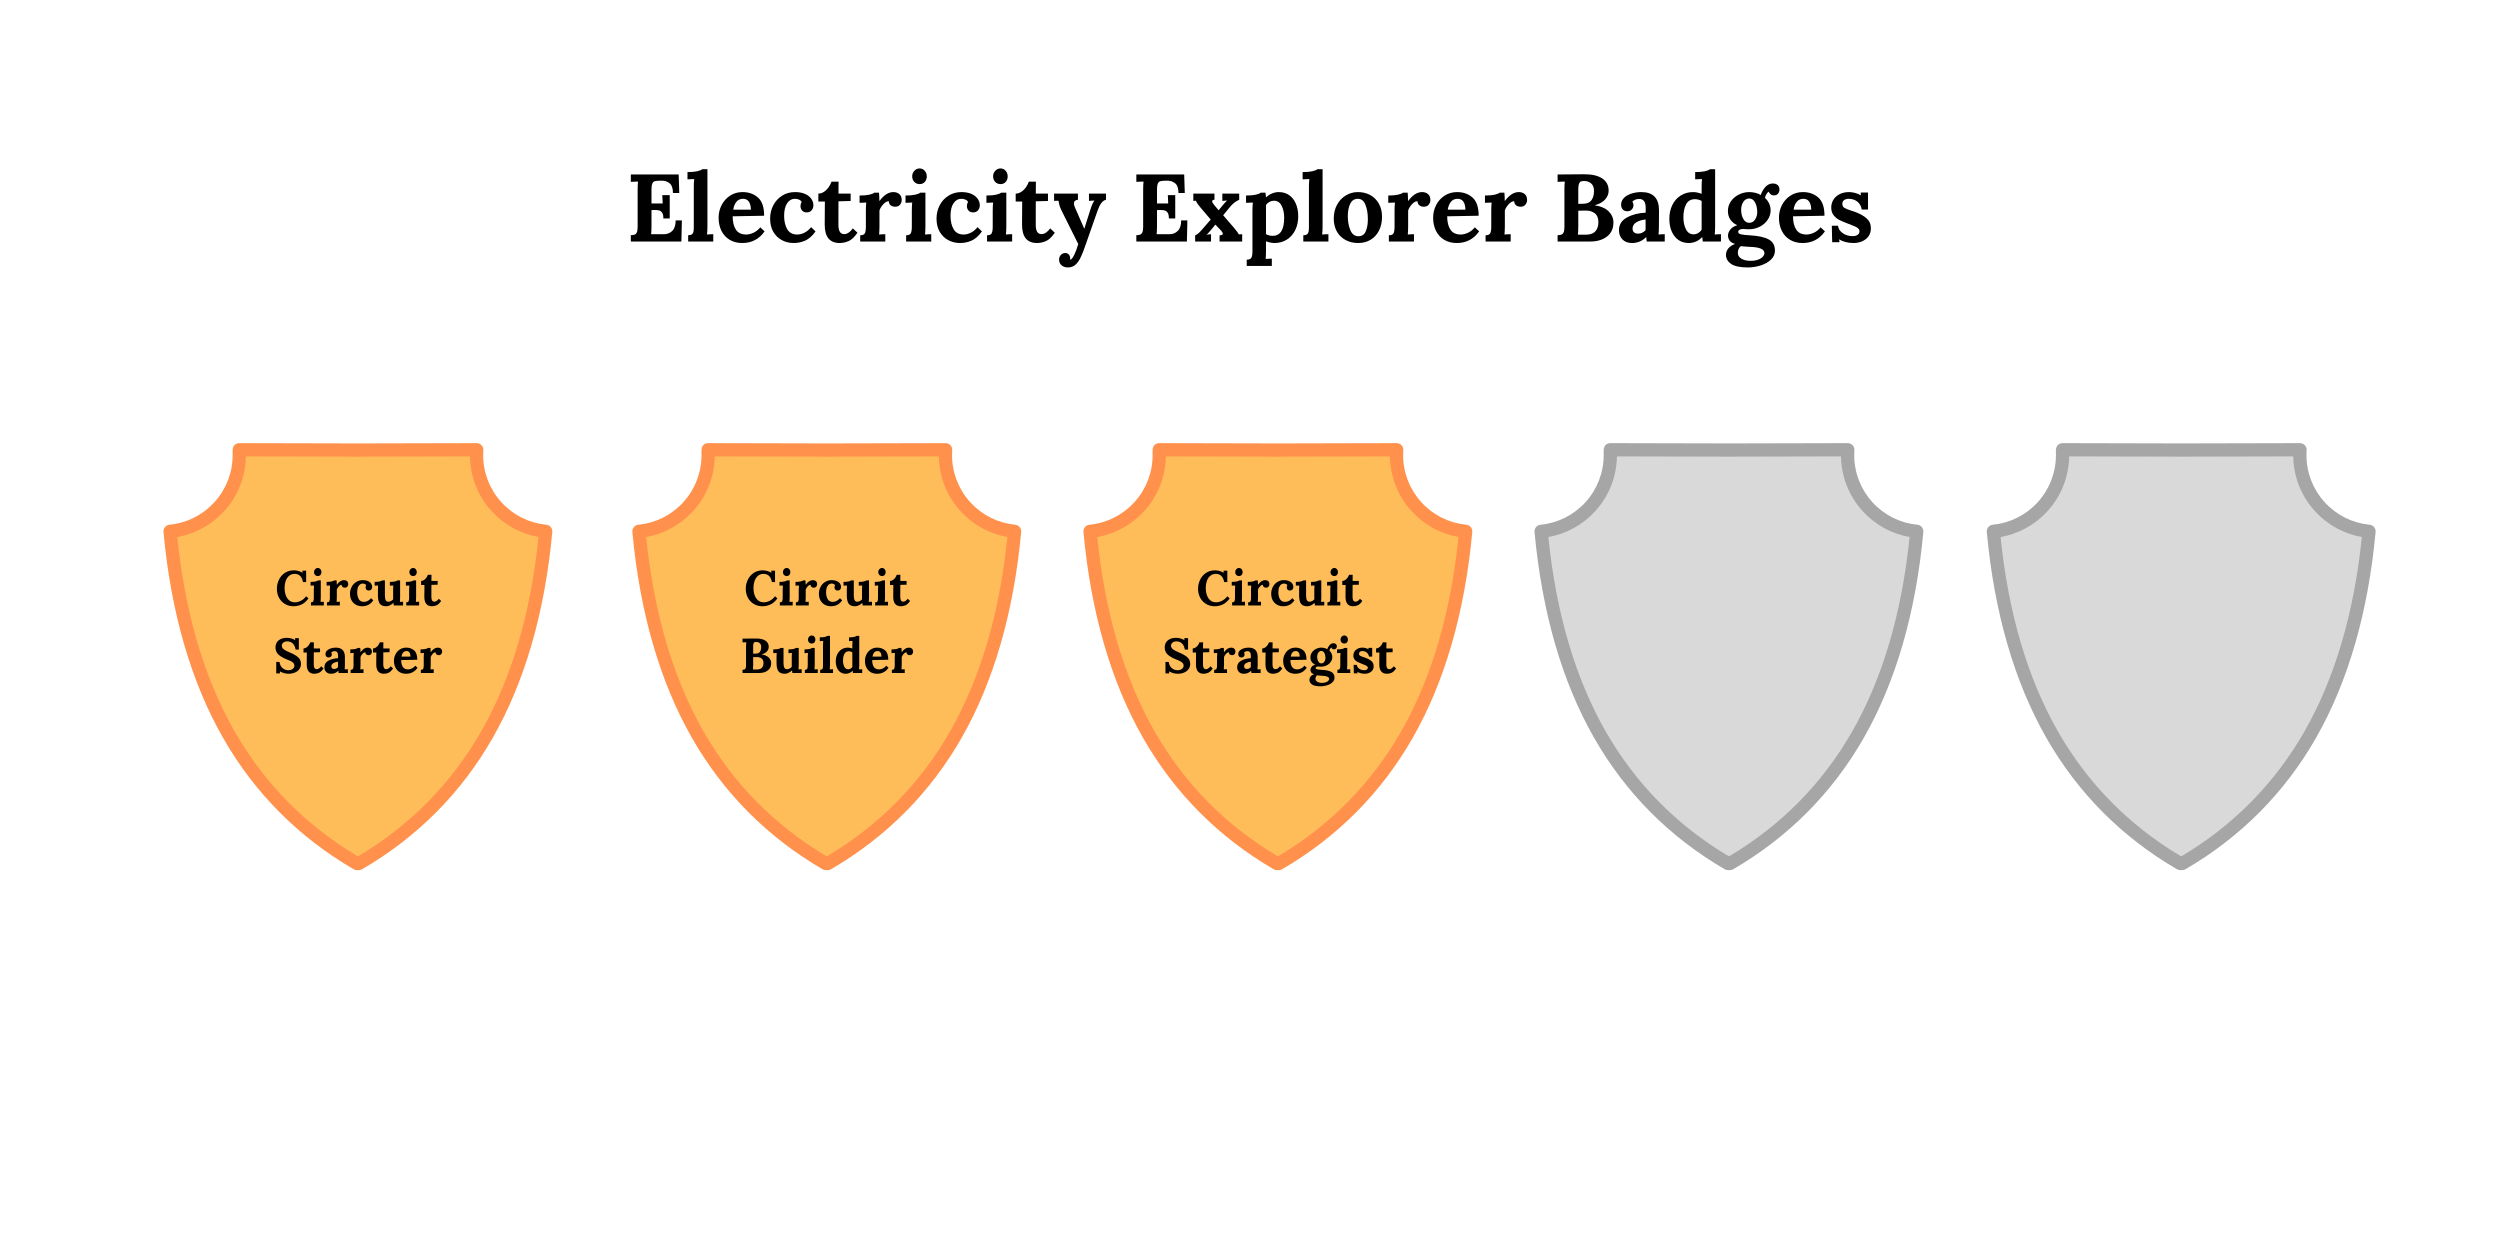 <svg xmlns="http://www.w3.org/2000/svg" xmlns:xlink="http://www.w3.org/1999/xlink" width="1000" zoomAndPan="magnify" viewBox="0 0 750 375" height="500" preserveAspectRatio="xMidYMid meet" version="1.0"><defs><g/><clipPath id="01225c2968"><path d="M 49 132.938 L 165.875 132.938 L 165.875 261.188 L 49 261.188 Z M 49 132.938 " clip-rule="nonzero"/></clipPath><clipPath id="d0fa903584"><path d="M 189.539 132.938 L 306.539 132.938 L 306.539 261.188 L 189.539 261.188 Z M 189.539 132.938 " clip-rule="nonzero"/></clipPath><clipPath id="5557785647"><path d="M 325 132.938 L 441.863 132.938 L 441.863 261.188 L 325 261.188 Z M 325 132.938 " clip-rule="nonzero"/></clipPath><clipPath id="f2be9a0d0d"><path d="M 596 132.938 L 712.863 132.938 L 712.863 261.188 L 596 261.188 Z M 596 132.938 " clip-rule="nonzero"/></clipPath><clipPath id="ee9c2b8d80"><path d="M 460.191 132.938 L 577.191 132.938 L 577.191 261.188 L 460.191 261.188 Z M 460.191 132.938 " clip-rule="nonzero"/></clipPath></defs><path fill="#ffbd59" d="M 142.961 136.543 C 142.961 136 142.984 135.465 143.02 134.934 C 143 134.93 142.98 134.926 142.961 134.926 L 107.371 135.008 L 71.773 134.922 C 71.758 134.926 71.773 136 71.773 136.543 C 71.773 148.477 62.664 158.285 51.02 159.398 C 55.508 207.922 74.836 240.262 107.09 259.055 C 107.184 258.957 107.273 258.859 107.367 258.762 C 107.457 258.859 107.551 258.957 107.645 259.055 C 139.898 240.262 159.23 207.922 163.715 159.398 C 152.07 158.285 142.961 148.477 142.961 136.543 Z M 142.961 136.543 " fill-opacity="1" fill-rule="nonzero"/><g clip-path="url(#01225c2968)"><path fill="#ff914d" d="M 107.09 261.043 C 106.746 261.043 106.402 260.953 106.09 260.773 C 89.523 251.117 76.344 237.859 66.918 221.363 C 57.289 204.504 51.273 183.719 49.043 159.582 C 48.941 158.492 49.742 157.527 50.832 157.422 C 55.996 156.93 60.781 154.539 64.297 150.691 C 67.84 146.816 69.789 141.793 69.789 136.543 C 69.789 136.363 69.785 136.133 69.785 135.898 C 69.781 135.652 69.777 135.406 69.777 135.223 C 69.777 133.414 70.961 133.035 71.473 132.961 C 71.574 132.945 71.676 132.938 71.777 132.938 L 107.375 133.023 L 142.957 132.938 C 143.051 132.938 143.16 132.945 143.266 132.961 L 143.32 132.969 C 144.34 133.125 145.07 134.039 145 135.066 C 144.965 135.566 144.949 136.066 144.949 136.543 C 144.949 141.793 146.898 146.816 150.438 150.691 C 153.953 154.539 158.734 156.93 163.902 157.422 C 164.992 157.527 165.793 158.492 165.691 159.582 C 163.457 183.719 157.445 204.504 147.816 221.363 C 138.395 237.859 125.215 251.117 108.645 260.773 C 108.25 261.004 107.797 261.082 107.367 261.023 C 107.277 261.035 107.184 261.043 107.09 261.043 Z M 107.371 256.777 C 107.441 256.777 107.512 256.781 107.586 256.789 C 123.102 247.539 135.477 234.961 144.371 219.391 C 153.465 203.469 159.242 183.867 161.555 161.109 C 156.168 160.156 151.238 157.453 147.508 153.371 C 143.379 148.855 141.07 143.023 140.98 136.914 L 107.375 136.996 L 73.758 136.914 C 73.672 143.023 71.359 148.852 67.234 153.371 C 63.5 157.449 58.57 160.156 53.188 161.109 C 55.496 183.867 61.277 203.469 70.371 219.391 C 79.262 234.961 91.637 247.539 107.156 256.789 C 107.223 256.777 107.297 256.777 107.371 256.777 C 107.367 256.777 107.371 256.777 107.371 256.777 Z M 107.371 256.777 " fill-opacity="1" fill-rule="nonzero"/></g><path fill="#ffbd59" d="M 283.625 136.543 C 283.625 136 283.648 135.465 283.684 134.934 C 283.664 134.93 283.645 134.926 283.625 134.926 L 248.035 135.008 L 212.438 134.922 C 212.422 134.926 212.438 136 212.438 136.543 C 212.438 148.477 203.332 158.285 191.688 159.398 C 196.172 207.922 215.5 240.262 247.754 259.055 C 247.848 258.957 247.938 258.859 248.031 258.762 C 248.125 258.859 248.215 258.957 248.309 259.055 C 280.566 240.262 299.895 207.922 304.379 159.398 C 292.734 158.285 283.625 148.477 283.625 136.543 Z M 283.625 136.543 " fill-opacity="1" fill-rule="nonzero"/><g clip-path="url(#d0fa903584)"><path fill="#ff914d" d="M 247.754 261.043 C 247.41 261.043 247.066 260.953 246.754 260.773 C 230.188 251.117 217.008 237.859 207.582 221.363 C 197.957 204.504 191.941 183.719 189.707 159.582 C 189.609 158.492 190.406 157.527 191.496 157.422 C 196.66 156.93 201.445 154.539 204.961 150.691 C 208.504 146.816 210.453 141.793 210.453 136.543 C 210.453 136.363 210.449 136.133 210.449 135.898 C 210.445 135.652 210.441 135.406 210.441 135.223 C 210.441 133.414 211.625 133.035 212.137 132.961 C 212.238 132.945 212.34 132.938 212.445 132.938 L 248.039 133.023 L 283.621 132.938 C 283.715 132.938 283.828 132.945 283.93 132.961 L 283.984 132.969 C 285.004 133.125 285.734 134.039 285.664 135.066 C 285.629 135.566 285.613 136.066 285.613 136.543 C 285.613 141.793 287.562 146.816 291.102 150.691 C 294.617 154.539 299.398 156.93 304.566 157.422 C 305.656 157.527 306.457 158.492 306.355 159.582 C 304.125 183.719 298.109 204.504 288.48 221.363 C 279.059 237.859 265.879 251.117 249.309 260.773 C 248.914 261.004 248.461 261.082 248.031 261.023 C 247.941 261.035 247.848 261.043 247.754 261.043 Z M 248.035 256.777 C 248.105 256.777 248.176 256.781 248.25 256.789 C 263.77 247.539 276.141 234.961 285.035 219.391 C 294.133 203.469 299.91 183.867 302.219 161.109 C 296.836 160.156 291.906 157.453 288.172 153.371 C 284.043 148.855 281.734 143.023 281.645 136.914 L 248.039 136.996 L 214.426 136.914 C 214.336 143.023 212.023 148.852 207.898 153.371 C 204.164 157.449 199.238 160.156 193.852 161.109 C 196.16 183.867 201.941 203.469 211.035 219.391 C 219.93 234.961 232.301 247.539 247.82 256.789 C 247.887 256.777 247.961 256.777 248.035 256.777 C 248.031 256.777 248.035 256.777 248.035 256.777 Z M 248.035 256.777 " fill-opacity="1" fill-rule="nonzero"/></g><path fill="#ffbd59" d="M 418.953 136.543 C 418.953 136 418.973 135.465 419.012 134.934 C 418.992 134.93 418.973 134.926 418.953 134.926 L 383.359 135.008 L 347.766 134.922 C 347.746 134.926 347.766 136 347.766 136.543 C 347.766 148.477 338.656 158.285 327.012 159.398 C 331.5 207.922 350.828 240.262 383.082 259.055 C 383.172 258.957 383.266 258.859 383.359 258.762 C 383.449 258.859 383.543 258.957 383.637 259.055 C 415.891 240.262 435.219 207.922 439.707 159.398 C 428.062 158.285 418.953 148.477 418.953 136.543 Z M 418.953 136.543 " fill-opacity="1" fill-rule="nonzero"/><g clip-path="url(#5557785647)"><path fill="#ff914d" d="M 383.082 261.043 C 382.738 261.043 382.395 260.953 382.082 260.773 C 365.512 251.117 352.332 237.859 342.91 221.363 C 333.281 204.504 327.266 183.719 325.035 159.582 C 324.934 158.492 325.734 157.527 326.824 157.422 C 331.988 156.93 336.773 154.539 340.289 150.691 C 343.832 146.816 345.781 141.793 345.781 136.543 C 345.781 136.363 345.777 136.133 345.773 135.898 C 345.773 135.652 345.77 135.406 345.77 135.223 C 345.77 133.414 346.953 133.035 347.465 132.961 C 347.566 132.945 347.664 132.938 347.77 132.938 L 383.367 133.023 L 418.949 132.938 C 419.039 132.938 419.152 132.945 419.254 132.961 L 419.312 132.969 C 420.332 133.125 421.062 134.039 420.992 135.066 C 420.953 135.566 420.938 136.066 420.938 136.543 C 420.938 141.793 422.891 146.816 426.426 150.691 C 429.945 154.539 434.727 156.93 439.895 157.422 C 440.984 157.527 441.785 158.492 441.684 159.582 C 439.449 183.719 433.438 204.504 423.809 221.363 C 414.387 237.859 401.207 251.117 384.637 260.773 C 384.238 261.004 383.789 261.082 383.359 261.023 C 383.27 261.035 383.172 261.043 383.082 261.043 Z M 383.359 256.777 C 383.434 256.777 383.504 256.781 383.574 256.789 C 399.094 247.539 411.469 234.961 420.363 219.391 C 429.457 203.469 435.234 183.867 437.547 161.109 C 432.16 160.156 427.23 157.453 423.5 153.371 C 419.371 148.855 417.062 143.023 416.973 136.914 L 383.367 136.996 L 349.75 136.914 C 349.66 143.023 347.352 148.852 343.227 153.371 C 339.492 157.449 334.562 160.156 329.176 161.109 C 331.488 183.867 337.27 203.469 346.363 219.391 C 355.254 234.961 367.629 247.539 383.148 256.789 C 383.215 256.777 383.285 256.777 383.359 256.777 Z M 383.359 256.777 " fill-opacity="1" fill-rule="nonzero"/></g><g fill="#000000" fill-opacity="1"><g transform="translate(82.546, 181.645)"><g><path d="M 5.562 0.234 C 4.57 0.234 3.691 0.004 2.922 -0.453 C 2.16 -0.922 1.566 -1.551 1.141 -2.344 C 0.723 -3.145 0.516 -4.035 0.516 -5.016 C 0.516 -5.941 0.711 -6.828 1.109 -7.672 C 1.504 -8.523 2.086 -9.219 2.859 -9.75 C 3.641 -10.281 4.578 -10.547 5.672 -10.547 C 6.066 -10.547 6.488 -10.484 6.938 -10.359 C 7.395 -10.234 7.816 -10.055 8.203 -9.828 L 8.219 -9.828 L 8.156 -10.453 L 9.297 -10.453 L 9.297 -7.016 L 8.344 -7.016 C 8.07 -8.641 7.242 -9.461 5.859 -9.484 C 5.203 -9.484 4.645 -9.289 4.188 -8.906 C 3.727 -8.52 3.383 -8.004 3.156 -7.359 C 2.938 -6.723 2.828 -6.035 2.828 -5.297 C 2.828 -4.453 2.945 -3.703 3.188 -3.047 C 3.438 -2.391 3.789 -1.875 4.25 -1.5 C 4.719 -1.133 5.273 -0.953 5.922 -0.953 C 6.547 -0.953 7.16 -1.113 7.766 -1.438 C 8.367 -1.77 8.879 -2.211 9.297 -2.766 L 10 -2.125 C 9.352 -1.227 8.641 -0.609 7.859 -0.266 C 7.086 0.066 6.32 0.234 5.562 0.234 Z M 5.562 0.234 "/></g></g></g><g fill="#000000" fill-opacity="1"><g transform="translate(92.673, 181.645)"><g><path d="M 2.688 -8.828 C 2.352 -8.828 2.078 -8.941 1.859 -9.172 C 1.641 -9.398 1.531 -9.68 1.531 -10.016 C 1.531 -10.348 1.641 -10.633 1.859 -10.875 C 2.086 -11.125 2.359 -11.25 2.672 -11.25 C 2.984 -11.25 3.242 -11.129 3.453 -10.891 C 3.66 -10.648 3.766 -10.359 3.766 -10.016 C 3.766 -9.672 3.664 -9.383 3.469 -9.156 C 3.27 -8.938 3.008 -8.828 2.688 -8.828 Z M 0.609 -0.953 C 0.973 -0.953 1.207 -1.055 1.312 -1.266 C 1.414 -1.473 1.469 -1.805 1.469 -2.266 L 1.469 -4.719 C 1.469 -5.176 1.488 -5.602 1.531 -6 L 0.5 -5.953 L 0.5 -7.078 C 1.113 -7.078 1.613 -7.117 2 -7.203 C 2.383 -7.297 2.641 -7.398 2.766 -7.516 L 3.562 -7.516 L 3.562 -2.375 C 3.562 -1.906 3.539 -1.473 3.5 -1.078 C 3.82 -1.109 4.145 -1.125 4.469 -1.125 L 4.469 0 L 0.609 0 Z M 0.609 -0.953 "/></g></g></g><g fill="#000000" fill-opacity="1"><g transform="translate(97.486, 181.645)"><g><path d="M 0.609 -0.953 C 0.973 -0.953 1.207 -1.055 1.312 -1.266 C 1.414 -1.473 1.469 -1.805 1.469 -2.266 L 1.469 -4.75 C 1.469 -5.188 1.488 -5.602 1.531 -6 L 0.5 -5.953 L 0.5 -7.078 C 1.113 -7.078 1.613 -7.117 2 -7.203 C 2.383 -7.297 2.641 -7.398 2.766 -7.516 L 3.484 -7.516 C 3.504 -7.367 3.52 -7.176 3.531 -6.938 C 3.539 -6.707 3.547 -6.477 3.547 -6.25 L 3.578 -6.25 C 4.242 -7.156 4.953 -7.609 5.703 -7.609 C 6.078 -7.609 6.383 -7.504 6.625 -7.297 C 6.863 -7.086 6.984 -6.781 6.984 -6.375 C 6.984 -6.125 6.898 -5.891 6.734 -5.672 C 6.566 -5.453 6.316 -5.344 5.984 -5.344 C 5.734 -5.344 5.516 -5.406 5.328 -5.531 C 5.141 -5.664 5.031 -5.891 5 -6.203 C 4.719 -6.203 4.43 -6.039 4.141 -5.719 C 3.859 -5.406 3.664 -5.094 3.562 -4.781 L 3.562 -2.375 C 3.562 -1.906 3.539 -1.473 3.5 -1.078 C 3.82 -1.109 4.145 -1.125 4.469 -1.125 L 4.469 0 L 0.609 0 Z M 0.609 -0.953 "/></g></g></g><g fill="#000000" fill-opacity="1"><g transform="translate(104.551, 181.645)"><g><path d="M 4.078 0.234 C 3.41 0.234 2.801 0.086 2.25 -0.203 C 1.695 -0.504 1.258 -0.938 0.938 -1.5 C 0.613 -2.07 0.453 -2.742 0.453 -3.516 C 0.453 -4.254 0.613 -4.938 0.938 -5.562 C 1.258 -6.188 1.711 -6.68 2.297 -7.047 C 2.891 -7.422 3.551 -7.609 4.281 -7.609 C 4.883 -7.609 5.398 -7.516 5.828 -7.328 C 6.254 -7.141 6.57 -6.891 6.781 -6.578 C 7 -6.266 7.109 -5.93 7.109 -5.578 C 7.109 -5.273 7.02 -5.016 6.844 -4.797 C 6.664 -4.586 6.414 -4.484 6.094 -4.484 C 5.77 -4.484 5.523 -4.578 5.359 -4.766 C 5.203 -4.961 5.125 -5.188 5.125 -5.438 C 5.125 -5.664 5.18 -5.879 5.297 -6.078 C 5.211 -6.254 5.07 -6.379 4.875 -6.453 C 4.676 -6.535 4.477 -6.578 4.281 -6.578 C 3.781 -6.578 3.375 -6.348 3.062 -5.891 C 2.758 -5.43 2.609 -4.785 2.609 -3.953 C 2.609 -3.117 2.77 -2.43 3.094 -1.891 C 3.414 -1.348 3.926 -1.078 4.625 -1.078 C 5.02 -1.078 5.406 -1.176 5.781 -1.375 C 6.164 -1.582 6.492 -1.859 6.766 -2.203 L 7.438 -1.547 C 6.945 -0.867 6.422 -0.398 5.859 -0.141 C 5.305 0.109 4.711 0.234 4.078 0.234 Z M 4.078 0.234 "/></g></g></g><g fill="#000000" fill-opacity="1"><g transform="translate(112.175, 181.645)"><g><path d="M 3.656 0.234 C 2.781 0.234 2.148 -0.02 1.766 -0.531 C 1.391 -1.039 1.203 -1.867 1.203 -3.016 L 1.203 -4.719 C 1.203 -5.125 1.219 -5.551 1.25 -6 L 0.219 -5.953 L 0.219 -7.078 C 0.844 -7.078 1.344 -7.117 1.719 -7.203 C 2.102 -7.297 2.359 -7.398 2.484 -7.516 L 3.297 -7.516 L 3.297 -3 C 3.297 -2.352 3.379 -1.879 3.547 -1.578 C 3.711 -1.273 3.977 -1.125 4.344 -1.125 C 4.594 -1.125 4.848 -1.191 5.109 -1.328 C 5.367 -1.461 5.586 -1.629 5.766 -1.828 L 5.766 -4.719 C 5.766 -5.176 5.781 -5.602 5.812 -6 L 4.781 -5.953 L 4.781 -7.078 C 5.406 -7.078 5.906 -7.117 6.281 -7.203 C 6.656 -7.297 6.91 -7.398 7.047 -7.516 L 7.859 -7.516 L 7.859 -2.375 C 7.859 -1.906 7.836 -1.473 7.797 -1.078 C 8.109 -1.109 8.426 -1.125 8.75 -1.125 L 8.75 0 L 5.953 0 L 5.859 -0.766 L 5.844 -0.766 C 5.477 -0.453 5.125 -0.207 4.781 -0.031 C 4.445 0.145 4.07 0.234 3.656 0.234 Z M 3.656 0.234 "/></g></g></g><g fill="#000000" fill-opacity="1"><g transform="translate(121.271, 181.645)"><g><path d="M 2.688 -8.828 C 2.352 -8.828 2.078 -8.941 1.859 -9.172 C 1.641 -9.398 1.531 -9.68 1.531 -10.016 C 1.531 -10.348 1.641 -10.633 1.859 -10.875 C 2.086 -11.125 2.359 -11.25 2.672 -11.25 C 2.984 -11.25 3.242 -11.129 3.453 -10.891 C 3.66 -10.648 3.766 -10.359 3.766 -10.016 C 3.766 -9.672 3.664 -9.383 3.469 -9.156 C 3.27 -8.938 3.008 -8.828 2.688 -8.828 Z M 0.609 -0.953 C 0.973 -0.953 1.207 -1.055 1.312 -1.266 C 1.414 -1.473 1.469 -1.805 1.469 -2.266 L 1.469 -4.719 C 1.469 -5.176 1.488 -5.602 1.531 -6 L 0.5 -5.953 L 0.5 -7.078 C 1.113 -7.078 1.613 -7.117 2 -7.203 C 2.383 -7.297 2.641 -7.398 2.766 -7.516 L 3.562 -7.516 L 3.562 -2.375 C 3.562 -1.906 3.539 -1.473 3.5 -1.078 C 3.82 -1.109 4.145 -1.125 4.469 -1.125 L 4.469 0 L 0.609 0 Z M 0.609 -0.953 "/></g></g></g><g fill="#000000" fill-opacity="1"><g transform="translate(126.084, 181.645)"><g><path d="M 3.516 0.234 C 1.984 0.234 1.219 -0.707 1.219 -2.594 L 1.25 -6.141 L 0.25 -6.141 L 0.25 -7.359 C 0.562 -7.359 0.859 -7.457 1.141 -7.656 C 1.422 -7.852 1.66 -8.094 1.859 -8.375 C 2.055 -8.664 2.191 -8.941 2.266 -9.203 L 3.359 -9.203 L 3.344 -7.359 L 5.219 -7.359 L 5.219 -6.234 L 3.344 -6.188 L 3.328 -2.562 C 3.328 -1.613 3.625 -1.141 4.219 -1.141 C 4.688 -1.141 5.133 -1.43 5.562 -2.016 L 6.266 -1.359 C 5.797 -0.68 5.332 -0.242 4.875 -0.047 C 4.414 0.141 3.961 0.234 3.516 0.234 Z M 3.516 0.234 "/></g></g></g><g fill="#000000" fill-opacity="1"><g transform="translate(81.996, 201.895)"><g><path d="M 4.516 0.234 C 4.117 0.234 3.691 0.172 3.234 0.047 C 2.773 -0.078 2.352 -0.254 1.969 -0.484 L 1.953 -0.484 L 2 0.125 L 0.875 0.125 L 0.875 -3.312 L 1.844 -3.312 C 1.969 -2.508 2.273 -1.895 2.766 -1.469 C 3.254 -1.039 3.852 -0.828 4.562 -0.828 C 5.07 -0.828 5.492 -0.961 5.828 -1.234 C 6.16 -1.504 6.328 -1.828 6.328 -2.203 C 6.328 -2.523 6.219 -2.797 6 -3.016 C 5.781 -3.242 5.535 -3.422 5.266 -3.547 C 4.992 -3.68 4.566 -3.863 3.984 -4.094 C 2.898 -4.531 2.07 -5.02 1.5 -5.562 C 0.926 -6.113 0.641 -6.836 0.641 -7.734 C 0.641 -8.18 0.75 -8.617 0.969 -9.047 C 1.195 -9.473 1.566 -9.828 2.078 -10.109 C 2.598 -10.398 3.266 -10.547 4.078 -10.547 C 4.504 -10.547 4.945 -10.484 5.406 -10.359 C 5.863 -10.242 6.25 -10.07 6.562 -9.844 L 6.578 -9.844 L 6.516 -10.453 L 7.656 -10.453 L 7.656 -7.016 L 6.688 -7.016 C 6.562 -7.816 6.281 -8.426 5.844 -8.844 C 5.406 -9.27 4.848 -9.484 4.172 -9.484 C 3.723 -9.484 3.336 -9.363 3.016 -9.125 C 2.703 -8.883 2.547 -8.582 2.547 -8.219 C 2.547 -7.789 2.727 -7.426 3.094 -7.125 C 3.457 -6.832 4.07 -6.508 4.938 -6.156 C 5.926 -5.758 6.734 -5.301 7.359 -4.781 C 7.984 -4.27 8.297 -3.586 8.297 -2.734 C 8.297 -2.16 8.141 -1.645 7.828 -1.188 C 7.516 -0.738 7.07 -0.391 6.5 -0.141 C 5.926 0.109 5.266 0.234 4.516 0.234 Z M 4.516 0.234 "/></g></g></g><g fill="#000000" fill-opacity="1"><g transform="translate(90.797, 201.895)"><g><path d="M 3.516 0.234 C 1.984 0.234 1.219 -0.707 1.219 -2.594 L 1.25 -6.141 L 0.25 -6.141 L 0.25 -7.359 C 0.562 -7.359 0.859 -7.457 1.141 -7.656 C 1.422 -7.852 1.66 -8.094 1.859 -8.375 C 2.055 -8.664 2.191 -8.941 2.266 -9.203 L 3.359 -9.203 L 3.344 -7.359 L 5.219 -7.359 L 5.219 -6.234 L 3.344 -6.188 L 3.328 -2.562 C 3.328 -1.613 3.625 -1.141 4.219 -1.141 C 4.688 -1.141 5.133 -1.43 5.562 -2.016 L 6.266 -1.359 C 5.797 -0.68 5.332 -0.242 4.875 -0.047 C 4.414 0.141 3.961 0.234 3.516 0.234 Z M 3.516 0.234 "/></g></g></g><g fill="#000000" fill-opacity="1"><g transform="translate(96.876, 201.895)"><g><path d="M 2.453 0.234 C 1.828 0.234 1.332 0.051 0.969 -0.312 C 0.613 -0.688 0.438 -1.156 0.438 -1.719 C 0.438 -2.582 0.836 -3.238 1.641 -3.688 C 2.453 -4.133 3.422 -4.383 4.547 -4.438 L 4.547 -5.203 C 4.547 -6.098 4.211 -6.547 3.547 -6.547 C 3.117 -6.547 2.766 -6.406 2.484 -6.125 C 2.609 -5.988 2.672 -5.801 2.672 -5.562 C 2.672 -5.332 2.586 -5.125 2.422 -4.938 C 2.266 -4.75 2.023 -4.656 1.703 -4.656 C 1.41 -4.656 1.18 -4.75 1.016 -4.938 C 0.848 -5.133 0.766 -5.375 0.766 -5.656 C 0.766 -6.039 0.898 -6.379 1.172 -6.672 C 1.453 -6.961 1.828 -7.191 2.297 -7.359 C 2.773 -7.523 3.301 -7.609 3.875 -7.609 C 5.688 -7.609 6.594 -6.664 6.594 -4.781 L 6.594 -2.375 C 6.594 -1.906 6.57 -1.473 6.531 -1.078 C 6.852 -1.109 7.172 -1.125 7.484 -1.125 L 7.484 0 L 4.703 0 C 4.68 -0.125 4.66 -0.348 4.641 -0.672 L 4.625 -0.672 C 4.031 -0.066 3.305 0.234 2.453 0.234 Z M 3.375 -1.203 C 3.812 -1.203 4.195 -1.379 4.531 -1.734 L 4.531 -3.391 C 3.957 -3.328 3.477 -3.176 3.094 -2.938 C 2.719 -2.707 2.531 -2.391 2.531 -1.984 C 2.531 -1.723 2.609 -1.523 2.766 -1.391 C 2.93 -1.266 3.133 -1.203 3.375 -1.203 Z M 3.375 -1.203 "/></g></g></g><g fill="#000000" fill-opacity="1"><g transform="translate(104.589, 201.895)"><g><path d="M 0.609 -0.953 C 0.973 -0.953 1.207 -1.055 1.312 -1.266 C 1.414 -1.473 1.469 -1.805 1.469 -2.266 L 1.469 -4.75 C 1.469 -5.188 1.488 -5.602 1.531 -6 L 0.5 -5.953 L 0.5 -7.078 C 1.113 -7.078 1.613 -7.117 2 -7.203 C 2.383 -7.297 2.641 -7.398 2.766 -7.516 L 3.484 -7.516 C 3.504 -7.367 3.52 -7.176 3.531 -6.938 C 3.539 -6.707 3.547 -6.477 3.547 -6.25 L 3.578 -6.25 C 4.242 -7.156 4.953 -7.609 5.703 -7.609 C 6.078 -7.609 6.383 -7.504 6.625 -7.297 C 6.863 -7.086 6.984 -6.781 6.984 -6.375 C 6.984 -6.125 6.898 -5.891 6.734 -5.672 C 6.566 -5.453 6.316 -5.344 5.984 -5.344 C 5.734 -5.344 5.516 -5.406 5.328 -5.531 C 5.141 -5.664 5.031 -5.891 5 -6.203 C 4.719 -6.203 4.43 -6.039 4.141 -5.719 C 3.859 -5.406 3.664 -5.094 3.562 -4.781 L 3.562 -2.375 C 3.562 -1.906 3.539 -1.473 3.5 -1.078 C 3.82 -1.109 4.145 -1.125 4.469 -1.125 L 4.469 0 L 0.609 0 Z M 0.609 -0.953 "/></g></g></g><g fill="#000000" fill-opacity="1"><g transform="translate(111.654, 201.895)"><g><path d="M 3.516 0.234 C 1.984 0.234 1.219 -0.707 1.219 -2.594 L 1.25 -6.141 L 0.25 -6.141 L 0.25 -7.359 C 0.562 -7.359 0.859 -7.457 1.141 -7.656 C 1.422 -7.852 1.66 -8.094 1.859 -8.375 C 2.055 -8.664 2.191 -8.941 2.266 -9.203 L 3.359 -9.203 L 3.344 -7.359 L 5.219 -7.359 L 5.219 -6.234 L 3.344 -6.188 L 3.328 -2.562 C 3.328 -1.613 3.625 -1.141 4.219 -1.141 C 4.688 -1.141 5.133 -1.43 5.562 -2.016 L 6.266 -1.359 C 5.797 -0.68 5.332 -0.242 4.875 -0.047 C 4.414 0.141 3.961 0.234 3.516 0.234 Z M 3.516 0.234 "/></g></g></g><g fill="#000000" fill-opacity="1"><g transform="translate(117.733, 201.895)"><g><path d="M 4.094 0.234 C 3.375 0.234 2.738 0.078 2.188 -0.234 C 1.645 -0.555 1.219 -1.008 0.906 -1.594 C 0.602 -2.188 0.453 -2.879 0.453 -3.672 C 0.453 -4.359 0.609 -5.004 0.922 -5.609 C 1.234 -6.211 1.664 -6.695 2.219 -7.062 C 2.781 -7.426 3.422 -7.609 4.141 -7.609 C 5.086 -7.609 5.879 -7.328 6.516 -6.766 C 7.148 -6.203 7.461 -5.27 7.453 -3.969 L 2.625 -3.875 C 2.625 -3.008 2.785 -2.328 3.109 -1.828 C 3.441 -1.328 3.973 -1.078 4.703 -1.078 C 5.047 -1.078 5.41 -1.164 5.797 -1.344 C 6.191 -1.52 6.547 -1.801 6.859 -2.188 L 7.531 -1.562 C 6.695 -0.363 5.551 0.234 4.094 0.234 Z M 5.422 -4.906 C 5.391 -6.02 4.988 -6.578 4.219 -6.578 C 3.789 -6.578 3.453 -6.426 3.203 -6.125 C 2.953 -5.82 2.789 -5.414 2.719 -4.906 Z M 5.422 -4.906 "/></g></g></g><g fill="#000000" fill-opacity="1"><g transform="translate(125.651, 201.895)"><g><path d="M 0.609 -0.953 C 0.973 -0.953 1.207 -1.055 1.312 -1.266 C 1.414 -1.473 1.469 -1.805 1.469 -2.266 L 1.469 -4.75 C 1.469 -5.188 1.488 -5.602 1.531 -6 L 0.5 -5.953 L 0.5 -7.078 C 1.113 -7.078 1.613 -7.117 2 -7.203 C 2.383 -7.297 2.641 -7.398 2.766 -7.516 L 3.484 -7.516 C 3.504 -7.367 3.52 -7.176 3.531 -6.938 C 3.539 -6.707 3.547 -6.477 3.547 -6.25 L 3.578 -6.25 C 4.242 -7.156 4.953 -7.609 5.703 -7.609 C 6.078 -7.609 6.383 -7.504 6.625 -7.297 C 6.863 -7.086 6.984 -6.781 6.984 -6.375 C 6.984 -6.125 6.898 -5.891 6.734 -5.672 C 6.566 -5.453 6.316 -5.344 5.984 -5.344 C 5.734 -5.344 5.516 -5.406 5.328 -5.531 C 5.141 -5.664 5.031 -5.891 5 -6.203 C 4.719 -6.203 4.43 -6.039 4.141 -5.719 C 3.859 -5.406 3.664 -5.094 3.562 -4.781 L 3.562 -2.375 C 3.562 -1.906 3.539 -1.473 3.5 -1.078 C 3.82 -1.109 4.145 -1.125 4.469 -1.125 L 4.469 0 L 0.609 0 Z M 0.609 -0.953 "/></g></g></g><g fill="#000000" fill-opacity="1"><g transform="translate(223.213, 181.645)"><g><path d="M 5.562 0.234 C 4.57 0.234 3.691 0.004 2.922 -0.453 C 2.16 -0.922 1.566 -1.551 1.141 -2.344 C 0.723 -3.145 0.516 -4.035 0.516 -5.016 C 0.516 -5.941 0.711 -6.828 1.109 -7.672 C 1.504 -8.523 2.086 -9.219 2.859 -9.75 C 3.641 -10.281 4.578 -10.547 5.672 -10.547 C 6.066 -10.547 6.488 -10.484 6.938 -10.359 C 7.395 -10.234 7.816 -10.055 8.203 -9.828 L 8.219 -9.828 L 8.156 -10.453 L 9.297 -10.453 L 9.297 -7.016 L 8.344 -7.016 C 8.07 -8.641 7.242 -9.461 5.859 -9.484 C 5.203 -9.484 4.645 -9.289 4.188 -8.906 C 3.727 -8.52 3.383 -8.004 3.156 -7.359 C 2.938 -6.723 2.828 -6.035 2.828 -5.297 C 2.828 -4.453 2.945 -3.703 3.188 -3.047 C 3.438 -2.391 3.789 -1.875 4.25 -1.5 C 4.719 -1.133 5.273 -0.953 5.922 -0.953 C 6.547 -0.953 7.16 -1.113 7.766 -1.438 C 8.367 -1.77 8.879 -2.211 9.297 -2.766 L 10 -2.125 C 9.352 -1.227 8.641 -0.609 7.859 -0.266 C 7.086 0.066 6.32 0.234 5.562 0.234 Z M 5.562 0.234 "/></g></g></g><g fill="#000000" fill-opacity="1"><g transform="translate(233.339, 181.645)"><g><path d="M 2.688 -8.828 C 2.352 -8.828 2.078 -8.941 1.859 -9.172 C 1.641 -9.398 1.531 -9.68 1.531 -10.016 C 1.531 -10.348 1.641 -10.633 1.859 -10.875 C 2.086 -11.125 2.359 -11.25 2.672 -11.25 C 2.984 -11.25 3.242 -11.129 3.453 -10.891 C 3.66 -10.648 3.766 -10.359 3.766 -10.016 C 3.766 -9.672 3.664 -9.383 3.469 -9.156 C 3.27 -8.938 3.008 -8.828 2.688 -8.828 Z M 0.609 -0.953 C 0.973 -0.953 1.207 -1.055 1.312 -1.266 C 1.414 -1.473 1.469 -1.805 1.469 -2.266 L 1.469 -4.719 C 1.469 -5.176 1.488 -5.602 1.531 -6 L 0.5 -5.953 L 0.5 -7.078 C 1.113 -7.078 1.613 -7.117 2 -7.203 C 2.383 -7.297 2.641 -7.398 2.766 -7.516 L 3.562 -7.516 L 3.562 -2.375 C 3.562 -1.906 3.539 -1.473 3.5 -1.078 C 3.82 -1.109 4.145 -1.125 4.469 -1.125 L 4.469 0 L 0.609 0 Z M 0.609 -0.953 "/></g></g></g><g fill="#000000" fill-opacity="1"><g transform="translate(238.152, 181.645)"><g><path d="M 0.609 -0.953 C 0.973 -0.953 1.207 -1.055 1.312 -1.266 C 1.414 -1.473 1.469 -1.805 1.469 -2.266 L 1.469 -4.75 C 1.469 -5.188 1.488 -5.602 1.531 -6 L 0.5 -5.953 L 0.5 -7.078 C 1.113 -7.078 1.613 -7.117 2 -7.203 C 2.383 -7.297 2.641 -7.398 2.766 -7.516 L 3.484 -7.516 C 3.504 -7.367 3.52 -7.176 3.531 -6.938 C 3.539 -6.707 3.547 -6.477 3.547 -6.25 L 3.578 -6.25 C 4.242 -7.156 4.953 -7.609 5.703 -7.609 C 6.078 -7.609 6.383 -7.504 6.625 -7.297 C 6.863 -7.086 6.984 -6.781 6.984 -6.375 C 6.984 -6.125 6.898 -5.891 6.734 -5.672 C 6.566 -5.453 6.316 -5.344 5.984 -5.344 C 5.734 -5.344 5.516 -5.406 5.328 -5.531 C 5.141 -5.664 5.031 -5.891 5 -6.203 C 4.719 -6.203 4.43 -6.039 4.141 -5.719 C 3.859 -5.406 3.664 -5.094 3.562 -4.781 L 3.562 -2.375 C 3.562 -1.906 3.539 -1.473 3.5 -1.078 C 3.82 -1.109 4.145 -1.125 4.469 -1.125 L 4.469 0 L 0.609 0 Z M 0.609 -0.953 "/></g></g></g><g fill="#000000" fill-opacity="1"><g transform="translate(245.217, 181.645)"><g><path d="M 4.078 0.234 C 3.41 0.234 2.801 0.086 2.25 -0.203 C 1.695 -0.504 1.258 -0.938 0.938 -1.5 C 0.613 -2.07 0.453 -2.742 0.453 -3.516 C 0.453 -4.254 0.613 -4.938 0.938 -5.562 C 1.258 -6.188 1.711 -6.68 2.297 -7.047 C 2.891 -7.422 3.551 -7.609 4.281 -7.609 C 4.883 -7.609 5.398 -7.516 5.828 -7.328 C 6.254 -7.141 6.57 -6.891 6.781 -6.578 C 7 -6.266 7.109 -5.93 7.109 -5.578 C 7.109 -5.273 7.02 -5.016 6.844 -4.797 C 6.664 -4.586 6.414 -4.484 6.094 -4.484 C 5.77 -4.484 5.523 -4.578 5.359 -4.766 C 5.203 -4.961 5.125 -5.188 5.125 -5.438 C 5.125 -5.664 5.18 -5.879 5.297 -6.078 C 5.211 -6.254 5.07 -6.379 4.875 -6.453 C 4.676 -6.535 4.477 -6.578 4.281 -6.578 C 3.781 -6.578 3.375 -6.348 3.062 -5.891 C 2.758 -5.43 2.609 -4.785 2.609 -3.953 C 2.609 -3.117 2.77 -2.43 3.094 -1.891 C 3.414 -1.348 3.926 -1.078 4.625 -1.078 C 5.02 -1.078 5.406 -1.176 5.781 -1.375 C 6.164 -1.582 6.492 -1.859 6.766 -2.203 L 7.438 -1.547 C 6.945 -0.867 6.422 -0.398 5.859 -0.141 C 5.305 0.109 4.711 0.234 4.078 0.234 Z M 4.078 0.234 "/></g></g></g><g fill="#000000" fill-opacity="1"><g transform="translate(252.842, 181.645)"><g><path d="M 3.656 0.234 C 2.781 0.234 2.148 -0.02 1.766 -0.531 C 1.391 -1.039 1.203 -1.867 1.203 -3.016 L 1.203 -4.719 C 1.203 -5.125 1.219 -5.551 1.25 -6 L 0.219 -5.953 L 0.219 -7.078 C 0.844 -7.078 1.344 -7.117 1.719 -7.203 C 2.102 -7.297 2.359 -7.398 2.484 -7.516 L 3.297 -7.516 L 3.297 -3 C 3.297 -2.352 3.379 -1.879 3.547 -1.578 C 3.711 -1.273 3.977 -1.125 4.344 -1.125 C 4.594 -1.125 4.848 -1.191 5.109 -1.328 C 5.367 -1.461 5.586 -1.629 5.766 -1.828 L 5.766 -4.719 C 5.766 -5.176 5.781 -5.602 5.812 -6 L 4.781 -5.953 L 4.781 -7.078 C 5.406 -7.078 5.906 -7.117 6.281 -7.203 C 6.656 -7.297 6.91 -7.398 7.047 -7.516 L 7.859 -7.516 L 7.859 -2.375 C 7.859 -1.906 7.836 -1.473 7.797 -1.078 C 8.109 -1.109 8.426 -1.125 8.75 -1.125 L 8.75 0 L 5.953 0 L 5.859 -0.766 L 5.844 -0.766 C 5.477 -0.453 5.125 -0.207 4.781 -0.031 C 4.445 0.145 4.07 0.234 3.656 0.234 Z M 3.656 0.234 "/></g></g></g><g fill="#000000" fill-opacity="1"><g transform="translate(261.938, 181.645)"><g><path d="M 2.688 -8.828 C 2.352 -8.828 2.078 -8.941 1.859 -9.172 C 1.641 -9.398 1.531 -9.68 1.531 -10.016 C 1.531 -10.348 1.641 -10.633 1.859 -10.875 C 2.086 -11.125 2.359 -11.25 2.672 -11.25 C 2.984 -11.25 3.242 -11.129 3.453 -10.891 C 3.66 -10.648 3.766 -10.359 3.766 -10.016 C 3.766 -9.672 3.664 -9.383 3.469 -9.156 C 3.27 -8.938 3.008 -8.828 2.688 -8.828 Z M 0.609 -0.953 C 0.973 -0.953 1.207 -1.055 1.312 -1.266 C 1.414 -1.473 1.469 -1.805 1.469 -2.266 L 1.469 -4.719 C 1.469 -5.176 1.488 -5.602 1.531 -6 L 0.5 -5.953 L 0.5 -7.078 C 1.113 -7.078 1.613 -7.117 2 -7.203 C 2.383 -7.297 2.641 -7.398 2.766 -7.516 L 3.562 -7.516 L 3.562 -2.375 C 3.562 -1.906 3.539 -1.473 3.5 -1.078 C 3.82 -1.109 4.145 -1.125 4.469 -1.125 L 4.469 0 L 0.609 0 Z M 0.609 -0.953 "/></g></g></g><g fill="#000000" fill-opacity="1"><g transform="translate(266.751, 181.645)"><g><path d="M 3.516 0.234 C 1.984 0.234 1.219 -0.707 1.219 -2.594 L 1.25 -6.141 L 0.25 -6.141 L 0.25 -7.359 C 0.562 -7.359 0.859 -7.457 1.141 -7.656 C 1.422 -7.852 1.66 -8.094 1.859 -8.375 C 2.055 -8.664 2.191 -8.941 2.266 -9.203 L 3.359 -9.203 L 3.344 -7.359 L 5.219 -7.359 L 5.219 -6.234 L 3.344 -6.188 L 3.328 -2.562 C 3.328 -1.613 3.625 -1.141 4.219 -1.141 C 4.688 -1.141 5.133 -1.43 5.562 -2.016 L 6.266 -1.359 C 5.797 -0.68 5.332 -0.242 4.875 -0.047 C 4.414 0.141 3.961 0.234 3.516 0.234 Z M 3.516 0.234 "/></g></g></g><g fill="#000000" fill-opacity="1"><g transform="translate(222.029, 201.895)"><g><path d="M 0.734 -0.969 C 1.004 -0.977 1.207 -1.008 1.344 -1.062 C 1.477 -1.125 1.582 -1.242 1.656 -1.422 C 1.738 -1.598 1.781 -1.875 1.781 -2.25 L 1.781 -7.891 C 1.781 -8.441 1.801 -8.883 1.844 -9.219 L 0.734 -9.172 L 0.734 -10.312 L 4.812 -10.344 C 6 -10.352 6.926 -10.141 7.594 -9.703 C 8.258 -9.273 8.594 -8.645 8.594 -7.812 C 8.594 -7.332 8.41 -6.883 8.047 -6.469 C 7.691 -6.062 7.164 -5.766 6.469 -5.578 L 6.469 -5.562 C 7.414 -5.414 8.129 -5.102 8.609 -4.625 C 9.086 -4.145 9.328 -3.582 9.328 -2.938 C 9.328 -2 8.992 -1.273 8.328 -0.766 C 7.672 -0.254 6.812 0 5.75 0 L 0.734 0 Z M 4.688 -5.812 C 5.27 -5.812 5.688 -5.988 5.938 -6.344 C 6.195 -6.707 6.328 -7.188 6.328 -7.781 C 6.328 -8.312 6.18 -8.695 5.891 -8.938 C 5.598 -9.188 5.238 -9.312 4.812 -9.312 C 4.613 -9.312 4.453 -9.285 4.328 -9.234 C 4.203 -9.191 4.102 -9.078 4.031 -8.891 C 3.957 -8.711 3.922 -8.441 3.922 -8.078 L 3.922 -5.797 Z M 3.859 -1.047 C 4.504 -1.047 4.984 -1.051 5.297 -1.062 C 5.867 -1.094 6.297 -1.273 6.578 -1.609 C 6.867 -1.953 7.016 -2.406 7.016 -2.969 C 7.016 -3.602 6.832 -4.062 6.469 -4.344 C 6.102 -4.625 5.648 -4.766 5.109 -4.766 C 4.566 -4.766 4.172 -4.758 3.922 -4.75 L 3.922 -2.344 C 3.922 -1.812 3.898 -1.379 3.859 -1.047 Z M 3.859 -1.047 "/></g></g></g><g fill="#000000" fill-opacity="1"><g transform="translate(231.758, 201.895)"><g><path d="M 3.656 0.234 C 2.781 0.234 2.148 -0.02 1.766 -0.531 C 1.391 -1.039 1.203 -1.867 1.203 -3.016 L 1.203 -4.719 C 1.203 -5.125 1.219 -5.551 1.25 -6 L 0.219 -5.953 L 0.219 -7.078 C 0.844 -7.078 1.344 -7.117 1.719 -7.203 C 2.102 -7.297 2.359 -7.398 2.484 -7.516 L 3.297 -7.516 L 3.297 -3 C 3.297 -2.352 3.379 -1.879 3.547 -1.578 C 3.711 -1.273 3.977 -1.125 4.344 -1.125 C 4.594 -1.125 4.848 -1.191 5.109 -1.328 C 5.367 -1.461 5.586 -1.629 5.766 -1.828 L 5.766 -4.719 C 5.766 -5.176 5.781 -5.602 5.812 -6 L 4.781 -5.953 L 4.781 -7.078 C 5.406 -7.078 5.906 -7.117 6.281 -7.203 C 6.656 -7.297 6.91 -7.398 7.047 -7.516 L 7.859 -7.516 L 7.859 -2.375 C 7.859 -1.906 7.836 -1.473 7.797 -1.078 C 8.109 -1.109 8.426 -1.125 8.75 -1.125 L 8.75 0 L 5.953 0 L 5.859 -0.766 L 5.844 -0.766 C 5.477 -0.453 5.125 -0.207 4.781 -0.031 C 4.445 0.145 4.07 0.234 3.656 0.234 Z M 3.656 0.234 "/></g></g></g><g fill="#000000" fill-opacity="1"><g transform="translate(240.855, 201.895)"><g><path d="M 2.688 -8.828 C 2.352 -8.828 2.078 -8.941 1.859 -9.172 C 1.641 -9.398 1.531 -9.68 1.531 -10.016 C 1.531 -10.348 1.641 -10.633 1.859 -10.875 C 2.086 -11.125 2.359 -11.25 2.672 -11.25 C 2.984 -11.25 3.242 -11.129 3.453 -10.891 C 3.66 -10.648 3.766 -10.359 3.766 -10.016 C 3.766 -9.672 3.664 -9.383 3.469 -9.156 C 3.27 -8.938 3.008 -8.828 2.688 -8.828 Z M 0.609 -0.953 C 0.973 -0.953 1.207 -1.055 1.312 -1.266 C 1.414 -1.473 1.469 -1.805 1.469 -2.266 L 1.469 -4.719 C 1.469 -5.176 1.488 -5.602 1.531 -6 L 0.5 -5.953 L 0.5 -7.078 C 1.113 -7.078 1.613 -7.117 2 -7.203 C 2.383 -7.297 2.641 -7.398 2.766 -7.516 L 3.562 -7.516 L 3.562 -2.375 C 3.562 -1.906 3.539 -1.473 3.5 -1.078 C 3.82 -1.109 4.145 -1.125 4.469 -1.125 L 4.469 0 L 0.609 0 Z M 0.609 -0.953 "/></g></g></g><g fill="#000000" fill-opacity="1"><g transform="translate(245.668, 201.895)"><g><path d="M 0.375 -0.953 C 0.633 -0.953 0.828 -1.004 0.953 -1.109 C 1.078 -1.211 1.156 -1.352 1.188 -1.531 C 1.219 -1.707 1.234 -1.953 1.234 -2.266 L 1.234 -8.328 C 1.234 -8.797 1.254 -9.223 1.297 -9.609 L 0.266 -9.562 L 0.266 -10.688 C 0.879 -10.688 1.379 -10.727 1.766 -10.812 C 2.148 -10.906 2.406 -11.008 2.531 -11.125 L 3.328 -11.125 L 3.328 -2.375 C 3.328 -1.906 3.305 -1.473 3.266 -1.078 C 3.586 -1.109 3.91 -1.125 4.234 -1.125 L 4.234 0 L 0.375 0 Z M 0.375 -0.953 "/></g></g></g><g fill="#000000" fill-opacity="1"><g transform="translate(250.26, 201.895)"><g><path d="M 3.453 0.234 C 2.859 0.234 2.336 0.082 1.891 -0.219 C 1.441 -0.52 1.094 -0.953 0.844 -1.516 C 0.594 -2.086 0.469 -2.742 0.469 -3.484 C 0.469 -4.273 0.617 -4.984 0.922 -5.609 C 1.234 -6.234 1.664 -6.723 2.219 -7.078 C 2.77 -7.43 3.406 -7.609 4.125 -7.609 C 4.508 -7.609 4.945 -7.52 5.438 -7.344 L 5.438 -8.312 C 5.438 -8.781 5.457 -9.211 5.5 -9.609 C 5.176 -9.578 4.828 -9.562 4.453 -9.562 L 4.453 -10.688 C 5.066 -10.688 5.566 -10.727 5.953 -10.812 C 6.336 -10.906 6.594 -11.008 6.719 -11.125 L 7.516 -11.125 L 7.516 -2.375 C 7.516 -1.906 7.492 -1.473 7.453 -1.078 C 7.773 -1.109 8.094 -1.125 8.406 -1.125 L 8.406 0 L 5.609 0 L 5.547 -0.672 L 5.531 -0.672 C 4.945 -0.066 4.254 0.234 3.453 0.234 Z M 4.219 -1.109 C 4.457 -1.109 4.688 -1.172 4.906 -1.297 C 5.125 -1.422 5.301 -1.594 5.438 -1.812 L 5.438 -6.234 C 5.332 -6.305 5.18 -6.367 4.984 -6.422 C 4.785 -6.484 4.586 -6.516 4.391 -6.516 C 3.766 -6.504 3.316 -6.234 3.047 -5.703 C 2.773 -5.172 2.641 -4.508 2.641 -3.719 C 2.641 -3.008 2.77 -2.395 3.031 -1.875 C 3.289 -1.363 3.688 -1.109 4.219 -1.109 Z M 4.219 -1.109 "/></g></g></g><g fill="#000000" fill-opacity="1"><g transform="translate(259.032, 201.895)"><g><path d="M 4.094 0.234 C 3.375 0.234 2.738 0.078 2.188 -0.234 C 1.645 -0.555 1.219 -1.008 0.906 -1.594 C 0.602 -2.188 0.453 -2.879 0.453 -3.672 C 0.453 -4.359 0.609 -5.004 0.922 -5.609 C 1.234 -6.211 1.664 -6.695 2.219 -7.062 C 2.781 -7.426 3.422 -7.609 4.141 -7.609 C 5.086 -7.609 5.879 -7.328 6.516 -6.766 C 7.148 -6.203 7.461 -5.27 7.453 -3.969 L 2.625 -3.875 C 2.625 -3.008 2.785 -2.328 3.109 -1.828 C 3.441 -1.328 3.973 -1.078 4.703 -1.078 C 5.047 -1.078 5.41 -1.164 5.797 -1.344 C 6.191 -1.52 6.547 -1.801 6.859 -2.188 L 7.531 -1.562 C 6.695 -0.363 5.551 0.234 4.094 0.234 Z M 5.422 -4.906 C 5.391 -6.02 4.988 -6.578 4.219 -6.578 C 3.789 -6.578 3.453 -6.426 3.203 -6.125 C 2.953 -5.82 2.789 -5.414 2.719 -4.906 Z M 5.422 -4.906 "/></g></g></g><g fill="#000000" fill-opacity="1"><g transform="translate(266.951, 201.895)"><g><path d="M 0.609 -0.953 C 0.973 -0.953 1.207 -1.055 1.312 -1.266 C 1.414 -1.473 1.469 -1.805 1.469 -2.266 L 1.469 -4.75 C 1.469 -5.188 1.488 -5.602 1.531 -6 L 0.5 -5.953 L 0.5 -7.078 C 1.113 -7.078 1.613 -7.117 2 -7.203 C 2.383 -7.297 2.641 -7.398 2.766 -7.516 L 3.484 -7.516 C 3.504 -7.367 3.52 -7.176 3.531 -6.938 C 3.539 -6.707 3.547 -6.477 3.547 -6.25 L 3.578 -6.25 C 4.242 -7.156 4.953 -7.609 5.703 -7.609 C 6.078 -7.609 6.383 -7.504 6.625 -7.297 C 6.863 -7.086 6.984 -6.781 6.984 -6.375 C 6.984 -6.125 6.898 -5.891 6.734 -5.672 C 6.566 -5.453 6.316 -5.344 5.984 -5.344 C 5.734 -5.344 5.516 -5.406 5.328 -5.531 C 5.141 -5.664 5.031 -5.891 5 -6.203 C 4.719 -6.203 4.43 -6.039 4.141 -5.719 C 3.859 -5.406 3.664 -5.094 3.562 -4.781 L 3.562 -2.375 C 3.562 -1.906 3.539 -1.473 3.5 -1.078 C 3.82 -1.109 4.145 -1.125 4.469 -1.125 L 4.469 0 L 0.609 0 Z M 0.609 -0.953 "/></g></g></g><g fill="#000000" fill-opacity="1"><g transform="translate(358.899, 181.645)"><g><path d="M 5.562 0.234 C 4.57 0.234 3.691 0.004 2.922 -0.453 C 2.16 -0.922 1.566 -1.551 1.141 -2.344 C 0.723 -3.145 0.516 -4.035 0.516 -5.016 C 0.516 -5.941 0.711 -6.828 1.109 -7.672 C 1.504 -8.523 2.086 -9.219 2.859 -9.75 C 3.641 -10.281 4.578 -10.547 5.672 -10.547 C 6.066 -10.547 6.488 -10.484 6.938 -10.359 C 7.395 -10.234 7.816 -10.055 8.203 -9.828 L 8.219 -9.828 L 8.156 -10.453 L 9.297 -10.453 L 9.297 -7.016 L 8.344 -7.016 C 8.07 -8.641 7.242 -9.461 5.859 -9.484 C 5.203 -9.484 4.645 -9.289 4.188 -8.906 C 3.727 -8.52 3.383 -8.004 3.156 -7.359 C 2.938 -6.723 2.828 -6.035 2.828 -5.297 C 2.828 -4.453 2.945 -3.703 3.188 -3.047 C 3.438 -2.391 3.789 -1.875 4.25 -1.5 C 4.719 -1.133 5.273 -0.953 5.922 -0.953 C 6.547 -0.953 7.16 -1.113 7.766 -1.438 C 8.367 -1.77 8.879 -2.211 9.297 -2.766 L 10 -2.125 C 9.352 -1.227 8.641 -0.609 7.859 -0.266 C 7.086 0.066 6.32 0.234 5.562 0.234 Z M 5.562 0.234 "/></g></g></g><g fill="#000000" fill-opacity="1"><g transform="translate(369.026, 181.645)"><g><path d="M 2.688 -8.828 C 2.352 -8.828 2.078 -8.941 1.859 -9.172 C 1.641 -9.398 1.531 -9.68 1.531 -10.016 C 1.531 -10.348 1.641 -10.633 1.859 -10.875 C 2.086 -11.125 2.359 -11.25 2.672 -11.25 C 2.984 -11.25 3.242 -11.129 3.453 -10.891 C 3.66 -10.648 3.766 -10.359 3.766 -10.016 C 3.766 -9.672 3.664 -9.383 3.469 -9.156 C 3.27 -8.938 3.008 -8.828 2.688 -8.828 Z M 0.609 -0.953 C 0.973 -0.953 1.207 -1.055 1.312 -1.266 C 1.414 -1.473 1.469 -1.805 1.469 -2.266 L 1.469 -4.719 C 1.469 -5.176 1.488 -5.602 1.531 -6 L 0.5 -5.953 L 0.5 -7.078 C 1.113 -7.078 1.613 -7.117 2 -7.203 C 2.383 -7.297 2.641 -7.398 2.766 -7.516 L 3.562 -7.516 L 3.562 -2.375 C 3.562 -1.906 3.539 -1.473 3.5 -1.078 C 3.82 -1.109 4.145 -1.125 4.469 -1.125 L 4.469 0 L 0.609 0 Z M 0.609 -0.953 "/></g></g></g><g fill="#000000" fill-opacity="1"><g transform="translate(373.839, 181.645)"><g><path d="M 0.609 -0.953 C 0.973 -0.953 1.207 -1.055 1.312 -1.266 C 1.414 -1.473 1.469 -1.805 1.469 -2.266 L 1.469 -4.75 C 1.469 -5.188 1.488 -5.602 1.531 -6 L 0.5 -5.953 L 0.5 -7.078 C 1.113 -7.078 1.613 -7.117 2 -7.203 C 2.383 -7.297 2.641 -7.398 2.766 -7.516 L 3.484 -7.516 C 3.504 -7.367 3.52 -7.176 3.531 -6.938 C 3.539 -6.707 3.547 -6.477 3.547 -6.25 L 3.578 -6.25 C 4.242 -7.156 4.953 -7.609 5.703 -7.609 C 6.078 -7.609 6.383 -7.504 6.625 -7.297 C 6.863 -7.086 6.984 -6.781 6.984 -6.375 C 6.984 -6.125 6.898 -5.891 6.734 -5.672 C 6.566 -5.453 6.316 -5.344 5.984 -5.344 C 5.734 -5.344 5.516 -5.406 5.328 -5.531 C 5.141 -5.664 5.031 -5.891 5 -6.203 C 4.719 -6.203 4.43 -6.039 4.141 -5.719 C 3.859 -5.406 3.664 -5.094 3.562 -4.781 L 3.562 -2.375 C 3.562 -1.906 3.539 -1.473 3.5 -1.078 C 3.82 -1.109 4.145 -1.125 4.469 -1.125 L 4.469 0 L 0.609 0 Z M 0.609 -0.953 "/></g></g></g><g fill="#000000" fill-opacity="1"><g transform="translate(380.904, 181.645)"><g><path d="M 4.078 0.234 C 3.41 0.234 2.801 0.086 2.25 -0.203 C 1.695 -0.504 1.258 -0.938 0.938 -1.5 C 0.613 -2.07 0.453 -2.742 0.453 -3.516 C 0.453 -4.254 0.613 -4.938 0.938 -5.562 C 1.258 -6.188 1.711 -6.68 2.297 -7.047 C 2.891 -7.422 3.551 -7.609 4.281 -7.609 C 4.883 -7.609 5.398 -7.516 5.828 -7.328 C 6.254 -7.141 6.57 -6.891 6.781 -6.578 C 7 -6.266 7.109 -5.93 7.109 -5.578 C 7.109 -5.273 7.02 -5.016 6.844 -4.797 C 6.664 -4.586 6.414 -4.484 6.094 -4.484 C 5.77 -4.484 5.523 -4.578 5.359 -4.766 C 5.203 -4.961 5.125 -5.188 5.125 -5.438 C 5.125 -5.664 5.18 -5.879 5.297 -6.078 C 5.211 -6.254 5.07 -6.379 4.875 -6.453 C 4.676 -6.535 4.477 -6.578 4.281 -6.578 C 3.781 -6.578 3.375 -6.348 3.062 -5.891 C 2.758 -5.43 2.609 -4.785 2.609 -3.953 C 2.609 -3.117 2.77 -2.43 3.094 -1.891 C 3.414 -1.348 3.926 -1.078 4.625 -1.078 C 5.02 -1.078 5.406 -1.176 5.781 -1.375 C 6.164 -1.582 6.492 -1.859 6.766 -2.203 L 7.438 -1.547 C 6.945 -0.867 6.422 -0.398 5.859 -0.141 C 5.305 0.109 4.711 0.234 4.078 0.234 Z M 4.078 0.234 "/></g></g></g><g fill="#000000" fill-opacity="1"><g transform="translate(388.528, 181.645)"><g><path d="M 3.656 0.234 C 2.781 0.234 2.148 -0.02 1.766 -0.531 C 1.391 -1.039 1.203 -1.867 1.203 -3.016 L 1.203 -4.719 C 1.203 -5.125 1.219 -5.551 1.25 -6 L 0.219 -5.953 L 0.219 -7.078 C 0.844 -7.078 1.344 -7.117 1.719 -7.203 C 2.102 -7.297 2.359 -7.398 2.484 -7.516 L 3.297 -7.516 L 3.297 -3 C 3.297 -2.352 3.379 -1.879 3.547 -1.578 C 3.711 -1.273 3.977 -1.125 4.344 -1.125 C 4.594 -1.125 4.848 -1.191 5.109 -1.328 C 5.367 -1.461 5.586 -1.629 5.766 -1.828 L 5.766 -4.719 C 5.766 -5.176 5.781 -5.602 5.812 -6 L 4.781 -5.953 L 4.781 -7.078 C 5.406 -7.078 5.906 -7.117 6.281 -7.203 C 6.656 -7.297 6.91 -7.398 7.047 -7.516 L 7.859 -7.516 L 7.859 -2.375 C 7.859 -1.906 7.836 -1.473 7.797 -1.078 C 8.109 -1.109 8.426 -1.125 8.75 -1.125 L 8.75 0 L 5.953 0 L 5.859 -0.766 L 5.844 -0.766 C 5.477 -0.453 5.125 -0.207 4.781 -0.031 C 4.445 0.145 4.07 0.234 3.656 0.234 Z M 3.656 0.234 "/></g></g></g><g fill="#000000" fill-opacity="1"><g transform="translate(397.624, 181.645)"><g><path d="M 2.688 -8.828 C 2.352 -8.828 2.078 -8.941 1.859 -9.172 C 1.641 -9.398 1.531 -9.68 1.531 -10.016 C 1.531 -10.348 1.641 -10.633 1.859 -10.875 C 2.086 -11.125 2.359 -11.25 2.672 -11.25 C 2.984 -11.25 3.242 -11.129 3.453 -10.891 C 3.66 -10.648 3.766 -10.359 3.766 -10.016 C 3.766 -9.672 3.664 -9.383 3.469 -9.156 C 3.27 -8.938 3.008 -8.828 2.688 -8.828 Z M 0.609 -0.953 C 0.973 -0.953 1.207 -1.055 1.312 -1.266 C 1.414 -1.473 1.469 -1.805 1.469 -2.266 L 1.469 -4.719 C 1.469 -5.176 1.488 -5.602 1.531 -6 L 0.5 -5.953 L 0.5 -7.078 C 1.113 -7.078 1.613 -7.117 2 -7.203 C 2.383 -7.297 2.641 -7.398 2.766 -7.516 L 3.562 -7.516 L 3.562 -2.375 C 3.562 -1.906 3.539 -1.473 3.5 -1.078 C 3.82 -1.109 4.145 -1.125 4.469 -1.125 L 4.469 0 L 0.609 0 Z M 0.609 -0.953 "/></g></g></g><g fill="#000000" fill-opacity="1"><g transform="translate(402.437, 181.645)"><g><path d="M 3.516 0.234 C 1.984 0.234 1.219 -0.707 1.219 -2.594 L 1.25 -6.141 L 0.25 -6.141 L 0.25 -7.359 C 0.562 -7.359 0.859 -7.457 1.141 -7.656 C 1.422 -7.852 1.66 -8.094 1.859 -8.375 C 2.055 -8.664 2.191 -8.941 2.266 -9.203 L 3.359 -9.203 L 3.344 -7.359 L 5.219 -7.359 L 5.219 -6.234 L 3.344 -6.188 L 3.328 -2.562 C 3.328 -1.613 3.625 -1.141 4.219 -1.141 C 4.688 -1.141 5.133 -1.43 5.562 -2.016 L 6.266 -1.359 C 5.797 -0.68 5.332 -0.242 4.875 -0.047 C 4.414 0.141 3.961 0.234 3.516 0.234 Z M 3.516 0.234 "/></g></g></g><g fill="#000000" fill-opacity="1"><g transform="translate(348.762, 201.895)"><g><path d="M 4.516 0.234 C 4.117 0.234 3.691 0.172 3.234 0.047 C 2.773 -0.078 2.352 -0.254 1.969 -0.484 L 1.953 -0.484 L 2 0.125 L 0.875 0.125 L 0.875 -3.312 L 1.844 -3.312 C 1.969 -2.508 2.273 -1.895 2.766 -1.469 C 3.254 -1.039 3.852 -0.828 4.562 -0.828 C 5.07 -0.828 5.492 -0.961 5.828 -1.234 C 6.16 -1.504 6.328 -1.828 6.328 -2.203 C 6.328 -2.523 6.219 -2.797 6 -3.016 C 5.781 -3.242 5.535 -3.422 5.266 -3.547 C 4.992 -3.68 4.566 -3.863 3.984 -4.094 C 2.898 -4.531 2.07 -5.02 1.5 -5.562 C 0.926 -6.113 0.641 -6.836 0.641 -7.734 C 0.641 -8.18 0.75 -8.617 0.969 -9.047 C 1.195 -9.473 1.566 -9.828 2.078 -10.109 C 2.598 -10.398 3.266 -10.547 4.078 -10.547 C 4.504 -10.547 4.945 -10.484 5.406 -10.359 C 5.863 -10.242 6.25 -10.07 6.562 -9.844 L 6.578 -9.844 L 6.516 -10.453 L 7.656 -10.453 L 7.656 -7.016 L 6.688 -7.016 C 6.562 -7.816 6.281 -8.426 5.844 -8.844 C 5.406 -9.27 4.848 -9.484 4.172 -9.484 C 3.723 -9.484 3.336 -9.363 3.016 -9.125 C 2.703 -8.883 2.547 -8.582 2.547 -8.219 C 2.547 -7.789 2.727 -7.426 3.094 -7.125 C 3.457 -6.832 4.07 -6.508 4.938 -6.156 C 5.926 -5.758 6.734 -5.301 7.359 -4.781 C 7.984 -4.27 8.297 -3.586 8.297 -2.734 C 8.297 -2.16 8.141 -1.645 7.828 -1.188 C 7.516 -0.738 7.07 -0.391 6.5 -0.141 C 5.926 0.109 5.266 0.234 4.516 0.234 Z M 4.516 0.234 "/></g></g></g><g fill="#000000" fill-opacity="1"><g transform="translate(357.564, 201.895)"><g><path d="M 3.516 0.234 C 1.984 0.234 1.219 -0.707 1.219 -2.594 L 1.25 -6.141 L 0.25 -6.141 L 0.25 -7.359 C 0.562 -7.359 0.859 -7.457 1.141 -7.656 C 1.422 -7.852 1.66 -8.094 1.859 -8.375 C 2.055 -8.664 2.191 -8.941 2.266 -9.203 L 3.359 -9.203 L 3.344 -7.359 L 5.219 -7.359 L 5.219 -6.234 L 3.344 -6.188 L 3.328 -2.562 C 3.328 -1.613 3.625 -1.141 4.219 -1.141 C 4.688 -1.141 5.133 -1.43 5.562 -2.016 L 6.266 -1.359 C 5.797 -0.68 5.332 -0.242 4.875 -0.047 C 4.414 0.141 3.961 0.234 3.516 0.234 Z M 3.516 0.234 "/></g></g></g><g fill="#000000" fill-opacity="1"><g transform="translate(363.643, 201.895)"><g><path d="M 0.609 -0.953 C 0.973 -0.953 1.207 -1.055 1.312 -1.266 C 1.414 -1.473 1.469 -1.805 1.469 -2.266 L 1.469 -4.75 C 1.469 -5.188 1.488 -5.602 1.531 -6 L 0.5 -5.953 L 0.5 -7.078 C 1.113 -7.078 1.613 -7.117 2 -7.203 C 2.383 -7.297 2.641 -7.398 2.766 -7.516 L 3.484 -7.516 C 3.504 -7.367 3.52 -7.176 3.531 -6.938 C 3.539 -6.707 3.547 -6.477 3.547 -6.25 L 3.578 -6.25 C 4.242 -7.156 4.953 -7.609 5.703 -7.609 C 6.078 -7.609 6.383 -7.504 6.625 -7.297 C 6.863 -7.086 6.984 -6.781 6.984 -6.375 C 6.984 -6.125 6.898 -5.891 6.734 -5.672 C 6.566 -5.453 6.316 -5.344 5.984 -5.344 C 5.734 -5.344 5.516 -5.406 5.328 -5.531 C 5.141 -5.664 5.031 -5.891 5 -6.203 C 4.719 -6.203 4.43 -6.039 4.141 -5.719 C 3.859 -5.406 3.664 -5.094 3.562 -4.781 L 3.562 -2.375 C 3.562 -1.906 3.539 -1.473 3.5 -1.078 C 3.82 -1.109 4.145 -1.125 4.469 -1.125 L 4.469 0 L 0.609 0 Z M 0.609 -0.953 "/></g></g></g><g fill="#000000" fill-opacity="1"><g transform="translate(370.708, 201.895)"><g><path d="M 2.453 0.234 C 1.828 0.234 1.332 0.051 0.969 -0.312 C 0.613 -0.688 0.438 -1.156 0.438 -1.719 C 0.438 -2.582 0.836 -3.238 1.641 -3.688 C 2.453 -4.133 3.422 -4.383 4.547 -4.438 L 4.547 -5.203 C 4.547 -6.098 4.211 -6.547 3.547 -6.547 C 3.117 -6.547 2.766 -6.406 2.484 -6.125 C 2.609 -5.988 2.672 -5.801 2.672 -5.562 C 2.672 -5.332 2.586 -5.125 2.422 -4.938 C 2.266 -4.75 2.023 -4.656 1.703 -4.656 C 1.41 -4.656 1.18 -4.75 1.016 -4.938 C 0.848 -5.133 0.766 -5.375 0.766 -5.656 C 0.766 -6.039 0.898 -6.379 1.172 -6.672 C 1.453 -6.961 1.828 -7.191 2.297 -7.359 C 2.773 -7.523 3.301 -7.609 3.875 -7.609 C 5.688 -7.609 6.594 -6.664 6.594 -4.781 L 6.594 -2.375 C 6.594 -1.906 6.57 -1.473 6.531 -1.078 C 6.852 -1.109 7.172 -1.125 7.484 -1.125 L 7.484 0 L 4.703 0 C 4.68 -0.125 4.66 -0.348 4.641 -0.672 L 4.625 -0.672 C 4.031 -0.066 3.305 0.234 2.453 0.234 Z M 3.375 -1.203 C 3.812 -1.203 4.195 -1.379 4.531 -1.734 L 4.531 -3.391 C 3.957 -3.328 3.477 -3.176 3.094 -2.938 C 2.719 -2.707 2.531 -2.391 2.531 -1.984 C 2.531 -1.723 2.609 -1.523 2.766 -1.391 C 2.93 -1.266 3.133 -1.203 3.375 -1.203 Z M 3.375 -1.203 "/></g></g></g><g fill="#000000" fill-opacity="1"><g transform="translate(378.421, 201.895)"><g><path d="M 3.516 0.234 C 1.984 0.234 1.219 -0.707 1.219 -2.594 L 1.25 -6.141 L 0.25 -6.141 L 0.25 -7.359 C 0.562 -7.359 0.859 -7.457 1.141 -7.656 C 1.422 -7.852 1.66 -8.094 1.859 -8.375 C 2.055 -8.664 2.191 -8.941 2.266 -9.203 L 3.359 -9.203 L 3.344 -7.359 L 5.219 -7.359 L 5.219 -6.234 L 3.344 -6.188 L 3.328 -2.562 C 3.328 -1.613 3.625 -1.141 4.219 -1.141 C 4.688 -1.141 5.133 -1.43 5.562 -2.016 L 6.266 -1.359 C 5.797 -0.68 5.332 -0.242 4.875 -0.047 C 4.414 0.141 3.961 0.234 3.516 0.234 Z M 3.516 0.234 "/></g></g></g><g fill="#000000" fill-opacity="1"><g transform="translate(384.499, 201.895)"><g><path d="M 4.094 0.234 C 3.375 0.234 2.738 0.078 2.188 -0.234 C 1.645 -0.555 1.219 -1.008 0.906 -1.594 C 0.602 -2.188 0.453 -2.879 0.453 -3.672 C 0.453 -4.359 0.609 -5.004 0.922 -5.609 C 1.234 -6.211 1.664 -6.695 2.219 -7.062 C 2.781 -7.426 3.422 -7.609 4.141 -7.609 C 5.086 -7.609 5.879 -7.328 6.516 -6.766 C 7.148 -6.203 7.461 -5.27 7.453 -3.969 L 2.625 -3.875 C 2.625 -3.008 2.785 -2.328 3.109 -1.828 C 3.441 -1.328 3.973 -1.078 4.703 -1.078 C 5.047 -1.078 5.41 -1.164 5.797 -1.344 C 6.191 -1.52 6.547 -1.801 6.859 -2.188 L 7.531 -1.562 C 6.695 -0.363 5.551 0.234 4.094 0.234 Z M 5.422 -4.906 C 5.391 -6.02 4.988 -6.578 4.219 -6.578 C 3.789 -6.578 3.453 -6.426 3.203 -6.125 C 2.953 -5.82 2.789 -5.414 2.719 -4.906 Z M 5.422 -4.906 "/></g></g></g><g fill="#000000" fill-opacity="1"><g transform="translate(392.418, 201.895)"><g><path d="M 3.766 4 C 2.578 4 1.719 3.816 1.188 3.453 C 0.664 3.086 0.406 2.625 0.406 2.062 C 0.406 1.719 0.516 1.395 0.734 1.094 C 0.961 0.789 1.32 0.551 1.812 0.375 C 1.426 0.258 1.145 0.094 0.969 -0.125 C 0.801 -0.352 0.719 -0.617 0.719 -0.922 C 0.719 -1.223 0.832 -1.523 1.062 -1.828 C 1.301 -2.129 1.664 -2.352 2.156 -2.5 L 2.156 -2.516 C 1.707 -2.691 1.352 -2.969 1.094 -3.344 C 0.832 -3.727 0.703 -4.18 0.703 -4.703 C 0.703 -5.254 0.859 -5.75 1.172 -6.188 C 1.484 -6.625 1.891 -6.969 2.391 -7.219 C 2.898 -7.477 3.438 -7.609 4 -7.609 C 4.289 -7.609 4.598 -7.566 4.922 -7.484 C 5.242 -7.41 5.52 -7.297 5.75 -7.141 C 5.938 -7.648 6.188 -8.07 6.5 -8.406 C 6.812 -8.75 7.188 -8.922 7.625 -8.922 C 7.945 -8.922 8.195 -8.836 8.375 -8.672 C 8.551 -8.504 8.641 -8.273 8.641 -7.984 C 8.641 -7.754 8.566 -7.547 8.422 -7.359 C 8.273 -7.18 8.051 -7.094 7.75 -7.094 C 7.594 -7.094 7.438 -7.145 7.281 -7.25 C 7.133 -7.363 7.047 -7.5 7.016 -7.656 C 6.891 -7.625 6.758 -7.5 6.625 -7.281 C 6.5 -7.07 6.426 -6.879 6.406 -6.703 C 6.688 -6.453 6.898 -6.164 7.047 -5.844 C 7.203 -5.52 7.281 -5.172 7.281 -4.797 C 7.281 -4.254 7.117 -3.758 6.797 -3.312 C 6.484 -2.863 6.07 -2.516 5.562 -2.266 C 5.051 -2.016 4.508 -1.891 3.938 -1.891 L 3.516 -1.906 C 3.305 -1.926 3.148 -1.938 3.047 -1.938 C 2.828 -1.938 2.645 -1.895 2.5 -1.812 C 2.352 -1.727 2.281 -1.617 2.281 -1.484 C 2.281 -1.305 2.414 -1.18 2.688 -1.109 C 2.957 -1.035 3.453 -0.977 4.172 -0.938 C 5.41 -0.875 6.348 -0.672 6.984 -0.328 C 7.617 0.016 7.938 0.594 7.938 1.406 C 7.938 1.938 7.734 2.395 7.328 2.781 C 6.922 3.176 6.395 3.477 5.75 3.688 C 5.102 3.895 4.441 4 3.766 4 Z M 4 -2.875 C 4.363 -2.875 4.656 -3.039 4.875 -3.375 C 5.102 -3.707 5.219 -4.094 5.219 -4.531 C 5.219 -5.094 5.109 -5.578 4.891 -5.984 C 4.672 -6.398 4.367 -6.609 3.984 -6.609 C 3.609 -6.609 3.305 -6.438 3.078 -6.094 C 2.848 -5.75 2.734 -5.344 2.734 -4.875 C 2.734 -4.32 2.848 -3.848 3.078 -3.453 C 3.305 -3.066 3.613 -2.875 4 -2.875 Z M 4.203 2.969 C 4.641 2.969 5.016 2.91 5.328 2.797 C 5.648 2.68 5.895 2.531 6.062 2.344 C 6.238 2.164 6.328 1.984 6.328 1.797 C 6.328 1.492 6.148 1.266 5.797 1.109 C 5.453 0.953 4.922 0.859 4.203 0.828 C 4.117 0.816 3.988 0.812 3.812 0.812 C 3.719 0.801 3.547 0.785 3.297 0.766 C 3.055 0.754 2.859 0.734 2.703 0.703 C 2.547 0.828 2.426 0.977 2.344 1.156 C 2.258 1.344 2.219 1.531 2.219 1.719 C 2.219 2.102 2.395 2.406 2.75 2.625 C 3.113 2.852 3.598 2.969 4.203 2.969 Z M 4.203 2.969 "/></g></g></g><g fill="#000000" fill-opacity="1"><g transform="translate(400.616, 201.895)"><g><path d="M 2.688 -8.828 C 2.352 -8.828 2.078 -8.941 1.859 -9.172 C 1.641 -9.398 1.531 -9.68 1.531 -10.016 C 1.531 -10.348 1.641 -10.633 1.859 -10.875 C 2.086 -11.125 2.359 -11.25 2.672 -11.25 C 2.984 -11.25 3.242 -11.129 3.453 -10.891 C 3.66 -10.648 3.766 -10.359 3.766 -10.016 C 3.766 -9.672 3.664 -9.383 3.469 -9.156 C 3.27 -8.938 3.008 -8.828 2.688 -8.828 Z M 0.609 -0.953 C 0.973 -0.953 1.207 -1.055 1.312 -1.266 C 1.414 -1.473 1.469 -1.805 1.469 -2.266 L 1.469 -4.719 C 1.469 -5.176 1.488 -5.602 1.531 -6 L 0.5 -5.953 L 0.5 -7.078 C 1.113 -7.078 1.613 -7.117 2 -7.203 C 2.383 -7.297 2.641 -7.398 2.766 -7.516 L 3.562 -7.516 L 3.562 -2.375 C 3.562 -1.906 3.539 -1.473 3.5 -1.078 C 3.82 -1.109 4.145 -1.125 4.469 -1.125 L 4.469 0 L 0.609 0 Z M 0.609 -0.953 "/></g></g></g><g fill="#000000" fill-opacity="1"><g transform="translate(405.429, 201.895)"><g><path d="M 4 0.234 C 3.57 0.234 3.156 0.176 2.75 0.062 C 2.352 -0.039 2.039 -0.176 1.812 -0.344 L 1.797 -0.344 L 1.844 0.109 L 0.719 0.109 L 0.656 -2.438 L 1.625 -2.438 C 1.664 -1.977 1.898 -1.594 2.328 -1.281 C 2.754 -0.977 3.281 -0.828 3.906 -0.828 C 4.176 -0.828 4.41 -0.891 4.609 -1.016 C 4.816 -1.141 4.922 -1.32 4.922 -1.562 C 4.922 -1.738 4.852 -1.883 4.719 -2 C 4.594 -2.125 4.441 -2.223 4.266 -2.297 C 4.086 -2.379 3.738 -2.52 3.219 -2.719 C 2.582 -2.969 2.109 -3.172 1.797 -3.328 C 1.484 -3.484 1.203 -3.719 0.953 -4.031 C 0.703 -4.344 0.578 -4.742 0.578 -5.234 C 0.578 -5.629 0.676 -6.004 0.875 -6.359 C 1.07 -6.723 1.379 -7.02 1.797 -7.25 C 2.223 -7.488 2.738 -7.609 3.344 -7.609 C 3.625 -7.609 3.93 -7.562 4.266 -7.469 C 4.609 -7.383 4.891 -7.266 5.109 -7.109 L 5.125 -7.109 L 5.109 -7.531 L 6.234 -7.531 L 6.234 -4.922 L 5.281 -4.922 C 5.188 -5.43 4.957 -5.832 4.594 -6.125 C 4.227 -6.426 3.781 -6.578 3.25 -6.578 C 2.977 -6.578 2.75 -6.508 2.562 -6.375 C 2.375 -6.25 2.281 -6.055 2.281 -5.797 C 2.281 -5.516 2.391 -5.305 2.609 -5.172 C 2.828 -5.047 3.191 -4.898 3.703 -4.734 C 3.754 -4.723 3.879 -4.68 4.078 -4.609 C 4.91 -4.316 5.551 -3.973 6 -3.578 C 6.445 -3.18 6.672 -2.664 6.672 -2.031 C 6.672 -1.539 6.547 -1.125 6.297 -0.781 C 6.047 -0.445 5.719 -0.191 5.312 -0.016 C 4.906 0.148 4.469 0.234 4 0.234 Z M 4 0.234 "/></g></g></g><g fill="#000000" fill-opacity="1"><g transform="translate(412.568, 201.895)"><g><path d="M 3.516 0.234 C 1.984 0.234 1.219 -0.707 1.219 -2.594 L 1.25 -6.141 L 0.25 -6.141 L 0.25 -7.359 C 0.562 -7.359 0.859 -7.457 1.141 -7.656 C 1.422 -7.852 1.66 -8.094 1.859 -8.375 C 2.055 -8.664 2.191 -8.941 2.266 -9.203 L 3.359 -9.203 L 3.344 -7.359 L 5.219 -7.359 L 5.219 -6.234 L 3.344 -6.188 L 3.328 -2.562 C 3.328 -1.613 3.625 -1.141 4.219 -1.141 C 4.688 -1.141 5.133 -1.43 5.562 -2.016 L 6.266 -1.359 C 5.797 -0.68 5.332 -0.242 4.875 -0.047 C 4.414 0.141 3.961 0.234 3.516 0.234 Z M 3.516 0.234 "/></g></g></g><g fill="#000000" fill-opacity="1"><g transform="translate(187.808, 72.453)"><g><path d="M 1.438 -1.891 C 1.957 -1.91 2.348 -1.973 2.609 -2.078 C 2.879 -2.18 3.094 -2.406 3.25 -2.75 C 3.406 -3.102 3.484 -3.648 3.484 -4.391 L 3.484 -15.406 C 3.484 -16.477 3.52 -17.336 3.594 -17.984 L 1.438 -17.906 L 1.438 -20.109 L 15.797 -20.109 L 15.969 -14.547 L 14.078 -14.547 C 14.078 -15.961 13.738 -16.941 13.062 -17.484 C 12.383 -18.023 11.566 -18.281 10.609 -18.25 L 9.562 -18.219 C 9.102 -18.195 8.738 -18.133 8.469 -18.031 C 8.207 -17.926 8.004 -17.691 7.859 -17.328 C 7.711 -16.961 7.641 -16.426 7.641 -15.719 L 7.641 -11.406 L 11 -11.406 C 10.977 -11.727 10.941 -12.562 10.891 -13.906 L 13.109 -13.906 L 13.109 -6.922 L 11.203 -6.922 C 11.203 -7.691 11.082 -8.258 10.844 -8.625 C 10.602 -8.988 10.289 -9.223 9.906 -9.328 C 9.531 -9.43 9.023 -9.473 8.391 -9.453 L 7.641 -9.422 L 7.641 -4.719 C 7.641 -3.676 7.602 -2.832 7.531 -2.188 L 11.375 -2.188 C 12.352 -2.188 13.18 -2.516 13.859 -3.172 C 14.547 -3.836 14.891 -4.891 14.891 -6.328 L 16.75 -6.328 L 16.609 0 L 1.438 0 Z M 1.438 -1.891 "/></g></g></g><g fill="#000000" fill-opacity="1"><g transform="translate(205.731, 72.453)"><g><path d="M 0.719 -1.875 C 1.238 -1.875 1.617 -1.973 1.859 -2.172 C 2.098 -2.367 2.25 -2.641 2.312 -2.984 C 2.375 -3.328 2.406 -3.805 2.406 -4.422 L 2.406 -16.234 C 2.406 -17.148 2.445 -17.984 2.531 -18.734 L 0.516 -18.656 L 0.516 -20.828 C 1.723 -20.828 2.695 -20.91 3.438 -21.078 C 4.188 -21.254 4.688 -21.457 4.938 -21.688 L 6.5 -21.688 L 6.5 -4.625 C 6.5 -3.707 6.457 -2.863 6.375 -2.094 C 7.008 -2.156 7.633 -2.188 8.25 -2.188 L 8.25 0 L 0.719 0 Z M 0.719 -1.875 "/></g></g></g><g fill="#000000" fill-opacity="1"><g transform="translate(214.692, 72.453)"><g><path d="M 7.984 0.453 C 6.586 0.453 5.352 0.145 4.281 -0.469 C 3.207 -1.094 2.375 -1.977 1.781 -3.125 C 1.188 -4.281 0.891 -5.625 0.891 -7.156 C 0.891 -8.5 1.191 -9.758 1.797 -10.938 C 2.398 -12.113 3.25 -13.055 4.344 -13.766 C 5.438 -14.473 6.68 -14.828 8.078 -14.828 C 9.93 -14.828 11.473 -14.281 12.703 -13.188 C 13.941 -12.094 14.555 -10.273 14.547 -7.734 L 5.109 -7.562 C 5.109 -5.875 5.43 -4.539 6.078 -3.562 C 6.723 -2.582 7.754 -2.094 9.172 -2.094 C 9.836 -2.094 10.551 -2.266 11.312 -2.609 C 12.082 -2.953 12.773 -3.5 13.391 -4.25 L 14.688 -3.047 C 13.051 -0.711 10.816 0.453 7.984 0.453 Z M 10.578 -9.562 C 10.516 -11.727 9.727 -12.812 8.219 -12.812 C 7.395 -12.812 6.738 -12.52 6.25 -11.938 C 5.758 -11.352 5.438 -10.562 5.281 -9.562 Z M 10.578 -9.562 "/></g></g></g><g fill="#000000" fill-opacity="1"><g transform="translate(230.145, 72.453)"><g><path d="M 7.953 0.453 C 6.648 0.453 5.461 0.16 4.391 -0.422 C 3.316 -1.004 2.461 -1.844 1.828 -2.938 C 1.203 -4.039 0.891 -5.352 0.891 -6.875 C 0.891 -8.301 1.203 -9.625 1.828 -10.844 C 2.461 -12.062 3.348 -13.031 4.484 -13.75 C 5.629 -14.469 6.922 -14.828 8.359 -14.828 C 9.523 -14.828 10.523 -14.645 11.359 -14.281 C 12.191 -13.914 12.816 -13.43 13.234 -12.828 C 13.66 -12.223 13.875 -11.578 13.875 -10.891 C 13.875 -10.297 13.695 -9.785 13.344 -9.359 C 12.988 -8.941 12.504 -8.734 11.891 -8.734 C 11.266 -8.734 10.789 -8.926 10.469 -9.312 C 10.156 -9.695 10 -10.129 10 -10.609 C 10 -11.047 10.113 -11.469 10.344 -11.875 C 10.164 -12.219 9.883 -12.457 9.5 -12.594 C 9.125 -12.738 8.742 -12.812 8.359 -12.812 C 7.379 -12.812 6.586 -12.363 5.984 -11.469 C 5.391 -10.582 5.094 -9.328 5.094 -7.703 C 5.094 -6.078 5.406 -4.734 6.031 -3.672 C 6.664 -2.617 7.66 -2.094 9.016 -2.094 C 9.785 -2.094 10.539 -2.289 11.281 -2.688 C 12.031 -3.094 12.664 -3.633 13.188 -4.312 L 14.516 -3.016 C 13.555 -1.691 12.531 -0.781 11.438 -0.281 C 10.344 0.207 9.18 0.453 7.953 0.453 Z M 7.953 0.453 "/></g></g></g><g fill="#000000" fill-opacity="1"><g transform="translate(245.023, 72.453)"><g><path d="M 6.875 0.453 C 3.883 0.453 2.391 -1.383 2.391 -5.062 L 2.438 -11.984 L 0.484 -11.984 L 0.484 -14.375 C 1.098 -14.375 1.676 -14.562 2.219 -14.938 C 2.77 -15.32 3.234 -15.789 3.609 -16.344 C 3.992 -16.906 4.266 -17.441 4.422 -17.953 L 6.547 -17.953 L 6.516 -14.375 L 10.172 -14.375 L 10.172 -12.156 L 6.516 -12.062 L 6.5 -5 C 6.5 -3.145 7.07 -2.219 8.219 -2.219 C 9.133 -2.219 10.004 -2.789 10.828 -3.938 L 12.219 -2.641 C 11.312 -1.316 10.406 -0.469 9.5 -0.094 C 8.602 0.27 7.727 0.453 6.875 0.453 Z M 6.875 0.453 "/></g></g></g><g fill="#000000" fill-opacity="1"><g transform="translate(256.886, 72.453)"><g><path d="M 1.172 -1.875 C 1.898 -1.875 2.363 -2.07 2.562 -2.469 C 2.77 -2.875 2.875 -3.523 2.875 -4.422 L 2.875 -9.25 C 2.875 -10.113 2.91 -10.926 2.984 -11.688 L 0.984 -11.609 L 0.984 -13.797 C 2.18 -13.797 3.156 -13.879 3.906 -14.047 C 4.656 -14.223 5.156 -14.426 5.406 -14.656 L 6.812 -14.656 C 6.852 -14.363 6.879 -13.988 6.891 -13.531 C 6.91 -13.07 6.922 -12.625 6.922 -12.188 L 6.984 -12.188 C 8.285 -13.945 9.664 -14.828 11.125 -14.828 C 11.852 -14.828 12.453 -14.625 12.922 -14.219 C 13.391 -13.82 13.625 -13.227 13.625 -12.438 C 13.625 -11.938 13.457 -11.477 13.125 -11.062 C 12.801 -10.645 12.316 -10.438 11.672 -10.438 C 11.191 -10.438 10.766 -10.555 10.391 -10.797 C 10.016 -11.047 9.797 -11.477 9.734 -12.094 C 9.203 -12.094 8.648 -11.781 8.078 -11.156 C 7.516 -10.539 7.141 -9.926 6.953 -9.312 L 6.953 -4.625 C 6.953 -3.707 6.914 -2.863 6.844 -2.094 C 7.457 -2.156 8.078 -2.188 8.703 -2.188 L 8.703 0 L 1.172 0 Z M 1.172 -1.875 "/></g></g></g><g fill="#000000" fill-opacity="1"><g transform="translate(270.673, 72.453)"><g><path d="M 5.234 -17.219 C 4.578 -17.219 4.035 -17.441 3.609 -17.891 C 3.191 -18.336 2.984 -18.891 2.984 -19.547 C 2.984 -20.191 3.203 -20.75 3.641 -21.219 C 4.086 -21.688 4.609 -21.922 5.203 -21.922 C 5.816 -21.922 6.328 -21.691 6.734 -21.234 C 7.148 -20.773 7.359 -20.211 7.359 -19.547 C 7.359 -18.867 7.16 -18.312 6.766 -17.875 C 6.367 -17.438 5.859 -17.219 5.234 -17.219 Z M 1.172 -1.875 C 1.898 -1.875 2.363 -2.07 2.562 -2.469 C 2.77 -2.875 2.875 -3.523 2.875 -4.422 L 2.875 -9.188 C 2.875 -10.094 2.91 -10.926 2.984 -11.688 L 0.984 -11.609 L 0.984 -13.797 C 2.18 -13.797 3.156 -13.879 3.906 -14.047 C 4.656 -14.223 5.156 -14.426 5.406 -14.656 L 6.953 -14.656 L 6.953 -4.625 C 6.953 -3.707 6.914 -2.863 6.844 -2.094 C 7.457 -2.156 8.078 -2.188 8.703 -2.188 L 8.703 0 L 1.172 0 Z M 1.172 -1.875 "/></g></g></g><g fill="#000000" fill-opacity="1"><g transform="translate(280.065, 72.453)"><g><path d="M 7.953 0.453 C 6.648 0.453 5.461 0.16 4.391 -0.422 C 3.316 -1.004 2.461 -1.844 1.828 -2.938 C 1.203 -4.039 0.891 -5.352 0.891 -6.875 C 0.891 -8.301 1.203 -9.625 1.828 -10.844 C 2.461 -12.062 3.348 -13.031 4.484 -13.75 C 5.629 -14.469 6.922 -14.828 8.359 -14.828 C 9.523 -14.828 10.523 -14.645 11.359 -14.281 C 12.191 -13.914 12.816 -13.43 13.234 -12.828 C 13.66 -12.223 13.875 -11.578 13.875 -10.891 C 13.875 -10.297 13.695 -9.785 13.344 -9.359 C 12.988 -8.941 12.504 -8.734 11.891 -8.734 C 11.266 -8.734 10.789 -8.926 10.469 -9.312 C 10.156 -9.695 10 -10.129 10 -10.609 C 10 -11.047 10.113 -11.469 10.344 -11.875 C 10.164 -12.219 9.883 -12.457 9.5 -12.594 C 9.125 -12.738 8.742 -12.812 8.359 -12.812 C 7.379 -12.812 6.586 -12.363 5.984 -11.469 C 5.391 -10.582 5.094 -9.328 5.094 -7.703 C 5.094 -6.078 5.406 -4.734 6.031 -3.672 C 6.664 -2.617 7.66 -2.094 9.016 -2.094 C 9.785 -2.094 10.539 -2.289 11.281 -2.688 C 12.031 -3.094 12.664 -3.633 13.188 -4.312 L 14.516 -3.016 C 13.555 -1.691 12.531 -0.781 11.438 -0.281 C 10.344 0.207 9.18 0.453 7.953 0.453 Z M 7.953 0.453 "/></g></g></g><g fill="#000000" fill-opacity="1"><g transform="translate(294.943, 72.453)"><g><path d="M 5.234 -17.219 C 4.578 -17.219 4.035 -17.441 3.609 -17.891 C 3.191 -18.336 2.984 -18.891 2.984 -19.547 C 2.984 -20.191 3.203 -20.75 3.641 -21.219 C 4.086 -21.688 4.609 -21.922 5.203 -21.922 C 5.816 -21.922 6.328 -21.691 6.734 -21.234 C 7.148 -20.773 7.359 -20.211 7.359 -19.547 C 7.359 -18.867 7.16 -18.312 6.766 -17.875 C 6.367 -17.438 5.859 -17.219 5.234 -17.219 Z M 1.172 -1.875 C 1.898 -1.875 2.363 -2.07 2.562 -2.469 C 2.77 -2.875 2.875 -3.523 2.875 -4.422 L 2.875 -9.188 C 2.875 -10.094 2.91 -10.926 2.984 -11.688 L 0.984 -11.609 L 0.984 -13.797 C 2.18 -13.797 3.156 -13.879 3.906 -14.047 C 4.656 -14.223 5.156 -14.426 5.406 -14.656 L 6.953 -14.656 L 6.953 -4.625 C 6.953 -3.707 6.914 -2.863 6.844 -2.094 C 7.457 -2.156 8.078 -2.188 8.703 -2.188 L 8.703 0 L 1.172 0 Z M 1.172 -1.875 "/></g></g></g><g fill="#000000" fill-opacity="1"><g transform="translate(304.221, 72.453)"><g><path d="M 6.875 0.453 C 3.883 0.453 2.391 -1.383 2.391 -5.062 L 2.438 -11.984 L 0.484 -11.984 L 0.484 -14.375 C 1.098 -14.375 1.676 -14.562 2.219 -14.938 C 2.77 -15.32 3.234 -15.789 3.609 -16.344 C 3.992 -16.906 4.266 -17.441 4.422 -17.953 L 6.547 -17.953 L 6.516 -14.375 L 10.172 -14.375 L 10.172 -12.156 L 6.516 -12.062 L 6.5 -5 C 6.5 -3.145 7.07 -2.219 8.219 -2.219 C 9.133 -2.219 10.004 -2.789 10.828 -3.938 L 12.219 -2.641 C 11.312 -1.316 10.406 -0.469 9.5 -0.094 C 8.602 0.27 7.727 0.453 6.875 0.453 Z M 6.875 0.453 "/></g></g></g><g fill="#000000" fill-opacity="1"><g transform="translate(316.083, 72.453)"><g><path d="M 4.25 7.781 C 3.5 7.781 2.875 7.562 2.375 7.125 C 1.883 6.688 1.641 6.125 1.641 5.438 C 1.641 4.895 1.816 4.426 2.172 4.031 C 2.523 3.645 2.969 3.453 3.5 3.453 C 3.926 3.453 4.273 3.598 4.547 3.891 C 4.828 4.191 4.969 4.582 4.969 5.062 C 4.969 5.207 4.957 5.332 4.938 5.438 L 4.938 5.453 C 5.301 5.453 5.707 4.992 6.156 4.078 C 6.613 3.16 7.023 2.051 7.391 0.75 L 2.844 -8.359 C 2.344 -9.316 2.004 -10.066 1.828 -10.609 C 1.66 -11.16 1.539 -11.703 1.469 -12.234 L 0.141 -12.188 L 0.141 -14.375 L 7.297 -14.375 L 7.297 -12.531 C 6.492 -12.438 6.094 -12.062 6.094 -11.406 C 6.094 -11.082 6.188 -10.707 6.375 -10.281 L 9.188 -3.844 L 9.219 -3.844 L 9.828 -5.781 C 10.035 -6.508 10.438 -7.77 11.031 -9.562 C 11.457 -10.906 11.859 -11.805 12.234 -12.266 L 12.234 -12.297 L 10.609 -12.188 L 10.609 -14.375 L 15.719 -14.375 L 15.719 -12.531 C 15.164 -12.395 14.688 -12.047 14.281 -11.484 C 13.875 -10.93 13.508 -10.188 13.188 -9.25 L 9.594 1 C 9.02 2.707 8.492 4.031 8.016 4.969 C 7.535 5.906 7.004 6.609 6.422 7.078 C 5.836 7.547 5.113 7.781 4.25 7.781 Z M 4.25 7.781 "/></g></g></g><g fill="#000000" fill-opacity="1"><g transform="translate(331.909, 72.453)"><g/></g></g><g fill="#000000" fill-opacity="1"><g transform="translate(339.463, 72.453)"><g><path d="M 1.438 -1.891 C 1.957 -1.91 2.348 -1.973 2.609 -2.078 C 2.879 -2.18 3.094 -2.406 3.25 -2.75 C 3.406 -3.102 3.484 -3.648 3.484 -4.391 L 3.484 -15.406 C 3.484 -16.477 3.52 -17.336 3.594 -17.984 L 1.438 -17.906 L 1.438 -20.109 L 15.797 -20.109 L 15.969 -14.547 L 14.078 -14.547 C 14.078 -15.961 13.738 -16.941 13.062 -17.484 C 12.383 -18.023 11.566 -18.281 10.609 -18.25 L 9.562 -18.219 C 9.102 -18.195 8.738 -18.133 8.469 -18.031 C 8.207 -17.926 8.004 -17.691 7.859 -17.328 C 7.711 -16.961 7.641 -16.426 7.641 -15.719 L 7.641 -11.406 L 11 -11.406 C 10.977 -11.727 10.941 -12.562 10.891 -13.906 L 13.109 -13.906 L 13.109 -6.922 L 11.203 -6.922 C 11.203 -7.691 11.082 -8.258 10.844 -8.625 C 10.602 -8.988 10.289 -9.223 9.906 -9.328 C 9.531 -9.43 9.023 -9.473 8.391 -9.453 L 7.641 -9.422 L 7.641 -4.719 C 7.641 -3.676 7.602 -2.832 7.531 -2.188 L 11.375 -2.188 C 12.352 -2.188 13.18 -2.516 13.859 -3.172 C 14.547 -3.836 14.891 -4.891 14.891 -6.328 L 16.75 -6.328 L 16.609 0 L 1.438 0 Z M 1.438 -1.891 "/></g></g></g><g fill="#000000" fill-opacity="1"><g transform="translate(357.386, 72.453)"><g><path d="M 1.156 -1.844 C 1.52 -1.988 1.863 -2.207 2.188 -2.5 C 2.508 -2.789 2.891 -3.191 3.328 -3.703 L 5.828 -6.578 L 3.016 -9.891 C 2.961 -9.941 2.711 -10.242 2.266 -10.797 C 1.828 -11.359 1.531 -11.836 1.375 -12.234 L 0.609 -12.188 L 0.609 -14.375 L 6.953 -14.375 L 6.953 -12.531 C 6.492 -12.508 6.266 -12.352 6.266 -12.062 C 6.266 -11.781 6.469 -11.41 6.875 -10.953 L 8.188 -9.391 L 8.219 -9.391 L 9.312 -10.719 C 9.383 -10.789 9.562 -11 9.844 -11.344 C 10.133 -11.695 10.426 -12.004 10.719 -12.266 L 10.719 -12.297 L 9.312 -12.188 L 9.312 -14.375 L 14.375 -14.375 L 14.375 -12.531 C 13.301 -12.07 12.344 -11.305 11.5 -10.234 L 9.562 -7.875 L 12.906 -4 C 13.57 -3.207 14.031 -2.582 14.281 -2.125 L 15.266 -2.188 L 15.266 0 L 8.484 0 L 8.484 -1.844 C 9.129 -1.863 9.453 -2.035 9.453 -2.359 C 9.453 -2.586 9.289 -2.883 8.969 -3.25 L 7.234 -5.062 L 7.219 -5.062 L 5.891 -3.453 C 5.734 -3.254 5.516 -3 5.234 -2.688 C 4.961 -2.383 4.75 -2.188 4.594 -2.094 L 4.594 -2.062 L 5.922 -2.188 L 5.922 0 L 1.156 0 Z M 1.156 -1.844 "/></g></g></g><g fill="#000000" fill-opacity="1"><g transform="translate(373.126, 72.453)"><g><path d="M 0.891 5.453 C 1.617 5.453 2.086 5.25 2.297 4.844 C 2.504 4.445 2.609 3.801 2.609 2.906 L 2.609 -9.25 C 2.609 -10.113 2.648 -10.926 2.734 -11.688 L 0.688 -11.609 L 0.688 -13.797 C 1.895 -13.797 2.867 -13.879 3.609 -14.047 C 4.359 -14.223 4.859 -14.426 5.109 -14.656 L 6.516 -14.656 C 6.555 -14.332 6.609 -13.875 6.672 -13.281 L 6.688 -13.281 C 7.883 -14.312 9.172 -14.828 10.547 -14.828 C 11.691 -14.828 12.703 -14.531 13.578 -13.938 C 14.453 -13.344 15.129 -12.492 15.609 -11.391 C 16.098 -10.285 16.344 -9.008 16.344 -7.562 C 16.344 -6.031 16.047 -4.656 15.453 -3.438 C 14.859 -2.219 14.02 -1.266 12.938 -0.578 C 11.863 0.109 10.625 0.453 9.219 0.453 C 8.477 0.453 7.629 0.281 6.672 -0.062 L 6.672 2.703 C 6.672 3.523 6.641 4.367 6.578 5.234 C 7.172 5.172 7.785 5.141 8.422 5.141 L 8.422 7.328 L 0.891 7.328 Z M 8.656 -1.703 C 10.969 -1.703 12.125 -3.508 12.125 -7.125 C 12.125 -8.539 11.867 -9.742 11.359 -10.734 C 10.859 -11.734 10.098 -12.234 9.078 -12.234 C 8.598 -12.234 8.141 -12.117 7.703 -11.891 C 7.273 -11.66 6.93 -11.352 6.672 -10.969 L 6.672 -2.219 C 6.859 -2.082 7.141 -1.961 7.516 -1.859 C 7.891 -1.754 8.27 -1.703 8.656 -1.703 Z M 8.656 -1.703 "/></g></g></g><g fill="#000000" fill-opacity="1"><g transform="translate(390.274, 72.453)"><g><path d="M 0.719 -1.875 C 1.238 -1.875 1.617 -1.973 1.859 -2.172 C 2.098 -2.367 2.25 -2.641 2.312 -2.984 C 2.375 -3.328 2.406 -3.805 2.406 -4.422 L 2.406 -16.234 C 2.406 -17.148 2.445 -17.984 2.531 -18.734 L 0.516 -18.656 L 0.516 -20.828 C 1.723 -20.828 2.695 -20.91 3.438 -21.078 C 4.188 -21.254 4.688 -21.457 4.938 -21.688 L 6.5 -21.688 L 6.5 -4.625 C 6.5 -3.707 6.457 -2.863 6.375 -2.094 C 7.008 -2.156 7.633 -2.188 8.25 -2.188 L 8.25 0 L 0.719 0 Z M 0.719 -1.875 "/></g></g></g><g fill="#000000" fill-opacity="1"><g transform="translate(399.235, 72.453)"><g><path d="M 8.219 0.453 C 6.82 0.453 5.566 0.156 4.453 -0.438 C 3.336 -1.031 2.461 -1.879 1.828 -2.984 C 1.203 -4.098 0.891 -5.395 0.891 -6.875 C 0.891 -8.414 1.211 -9.789 1.859 -11 C 2.516 -12.207 3.395 -13.145 4.5 -13.812 C 5.602 -14.488 6.812 -14.828 8.125 -14.828 C 9.508 -14.828 10.742 -14.531 11.828 -13.938 C 12.922 -13.344 13.785 -12.484 14.422 -11.359 C 15.055 -10.242 15.375 -8.938 15.375 -7.438 C 15.375 -5.852 15.07 -4.469 14.469 -3.281 C 13.863 -2.094 13.02 -1.172 11.938 -0.516 C 10.852 0.129 9.613 0.453 8.219 0.453 Z M 8.281 -1.578 C 9.332 -1.578 10.066 -2.066 10.484 -3.047 C 10.91 -4.023 11.125 -5.25 11.125 -6.719 C 11.125 -8.363 10.883 -9.789 10.406 -11 C 9.926 -12.207 9.164 -12.812 8.125 -12.812 C 7.07 -12.812 6.305 -12.312 5.828 -11.312 C 5.348 -10.32 5.109 -9.098 5.109 -7.641 C 5.109 -5.973 5.367 -4.547 5.891 -3.359 C 6.41 -2.172 7.207 -1.578 8.281 -1.578 Z M 8.281 -1.578 "/></g></g></g><g fill="#000000" fill-opacity="1"><g transform="translate(415.492, 72.453)"><g><path d="M 1.172 -1.875 C 1.898 -1.875 2.363 -2.07 2.562 -2.469 C 2.77 -2.875 2.875 -3.523 2.875 -4.422 L 2.875 -9.25 C 2.875 -10.113 2.91 -10.926 2.984 -11.688 L 0.984 -11.609 L 0.984 -13.797 C 2.18 -13.797 3.156 -13.879 3.906 -14.047 C 4.656 -14.223 5.156 -14.426 5.406 -14.656 L 6.812 -14.656 C 6.852 -14.363 6.879 -13.988 6.891 -13.531 C 6.91 -13.07 6.922 -12.625 6.922 -12.188 L 6.984 -12.188 C 8.285 -13.945 9.664 -14.828 11.125 -14.828 C 11.852 -14.828 12.453 -14.625 12.922 -14.219 C 13.391 -13.82 13.625 -13.227 13.625 -12.438 C 13.625 -11.938 13.457 -11.477 13.125 -11.062 C 12.801 -10.645 12.316 -10.438 11.672 -10.438 C 11.191 -10.438 10.766 -10.555 10.391 -10.797 C 10.016 -11.047 9.797 -11.477 9.734 -12.094 C 9.203 -12.094 8.648 -11.781 8.078 -11.156 C 7.516 -10.539 7.141 -9.926 6.953 -9.312 L 6.953 -4.625 C 6.953 -3.707 6.914 -2.863 6.844 -2.094 C 7.457 -2.156 8.078 -2.188 8.703 -2.188 L 8.703 0 L 1.172 0 Z M 1.172 -1.875 "/></g></g></g><g fill="#000000" fill-opacity="1"><g transform="translate(429.049, 72.453)"><g><path d="M 7.984 0.453 C 6.586 0.453 5.352 0.145 4.281 -0.469 C 3.207 -1.094 2.375 -1.977 1.781 -3.125 C 1.188 -4.281 0.891 -5.625 0.891 -7.156 C 0.891 -8.5 1.191 -9.758 1.797 -10.938 C 2.398 -12.113 3.25 -13.055 4.344 -13.766 C 5.438 -14.473 6.68 -14.828 8.078 -14.828 C 9.93 -14.828 11.473 -14.281 12.703 -13.188 C 13.941 -12.094 14.555 -10.273 14.547 -7.734 L 5.109 -7.562 C 5.109 -5.875 5.43 -4.539 6.078 -3.562 C 6.723 -2.582 7.754 -2.094 9.172 -2.094 C 9.836 -2.094 10.551 -2.266 11.312 -2.609 C 12.082 -2.953 12.773 -3.5 13.391 -4.25 L 14.688 -3.047 C 13.051 -0.711 10.816 0.453 7.984 0.453 Z M 10.578 -9.562 C 10.516 -11.727 9.727 -12.812 8.219 -12.812 C 7.395 -12.812 6.738 -12.52 6.25 -11.938 C 5.758 -11.352 5.438 -10.562 5.281 -9.562 Z M 10.578 -9.562 "/></g></g></g><g fill="#000000" fill-opacity="1"><g transform="translate(444.502, 72.453)"><g><path d="M 1.172 -1.875 C 1.898 -1.875 2.363 -2.07 2.562 -2.469 C 2.77 -2.875 2.875 -3.523 2.875 -4.422 L 2.875 -9.25 C 2.875 -10.113 2.91 -10.926 2.984 -11.688 L 0.984 -11.609 L 0.984 -13.797 C 2.18 -13.797 3.156 -13.879 3.906 -14.047 C 4.656 -14.223 5.156 -14.426 5.406 -14.656 L 6.812 -14.656 C 6.852 -14.363 6.879 -13.988 6.891 -13.531 C 6.91 -13.07 6.922 -12.625 6.922 -12.188 L 6.984 -12.188 C 8.285 -13.945 9.664 -14.828 11.125 -14.828 C 11.852 -14.828 12.453 -14.625 12.922 -14.219 C 13.391 -13.82 13.625 -13.227 13.625 -12.438 C 13.625 -11.938 13.457 -11.477 13.125 -11.062 C 12.801 -10.645 12.316 -10.438 11.672 -10.438 C 11.191 -10.438 10.766 -10.555 10.391 -10.797 C 10.016 -11.047 9.797 -11.477 9.734 -12.094 C 9.203 -12.094 8.648 -11.781 8.078 -11.156 C 7.516 -10.539 7.141 -9.926 6.953 -9.312 L 6.953 -4.625 C 6.953 -3.707 6.914 -2.863 6.844 -2.094 C 7.457 -2.156 8.078 -2.188 8.703 -2.188 L 8.703 0 L 1.172 0 Z M 1.172 -1.875 "/></g></g></g><g fill="#000000" fill-opacity="1"><g transform="translate(458.289, 72.453)"><g/></g></g><g fill="#000000" fill-opacity="1"><g transform="translate(465.843, 72.453)"><g><path d="M 1.438 -1.891 C 1.957 -1.91 2.348 -1.973 2.609 -2.078 C 2.879 -2.18 3.094 -2.406 3.25 -2.75 C 3.406 -3.102 3.484 -3.648 3.484 -4.391 L 3.484 -15.406 C 3.484 -16.477 3.52 -17.336 3.594 -17.984 L 1.438 -17.906 L 1.438 -20.109 L 9.391 -20.172 C 11.691 -20.191 13.492 -19.781 14.797 -18.938 C 16.098 -18.094 16.75 -16.859 16.75 -15.234 C 16.75 -14.297 16.398 -13.426 15.703 -12.625 C 15.004 -11.832 13.973 -11.254 12.609 -10.891 L 12.609 -10.859 C 14.453 -10.578 15.844 -9.961 16.781 -9.016 C 17.719 -8.078 18.188 -6.977 18.188 -5.719 C 18.188 -3.895 17.539 -2.484 16.25 -1.484 C 14.957 -0.492 13.273 0 11.203 0 L 1.438 0 Z M 9.141 -11.328 C 10.266 -11.336 11.082 -11.691 11.594 -12.391 C 12.102 -13.098 12.359 -14.023 12.359 -15.172 C 12.359 -16.203 12.066 -16.957 11.484 -17.438 C 10.91 -17.914 10.211 -18.156 9.391 -18.156 C 8.992 -18.156 8.676 -18.109 8.438 -18.016 C 8.195 -17.922 8.004 -17.695 7.859 -17.344 C 7.711 -16.988 7.641 -16.457 7.641 -15.75 L 7.641 -11.297 Z M 7.531 -2.047 C 8.789 -2.047 9.719 -2.051 10.312 -2.062 C 11.445 -2.125 12.289 -2.484 12.844 -3.141 C 13.395 -3.805 13.672 -4.691 13.672 -5.797 C 13.672 -7.023 13.316 -7.91 12.609 -8.453 C 11.898 -9.004 11.02 -9.281 9.969 -9.281 C 8.914 -9.281 8.141 -9.27 7.641 -9.25 L 7.641 -4.562 C 7.641 -3.531 7.602 -2.691 7.531 -2.047 Z M 7.531 -2.047 "/></g></g></g><g fill="#000000" fill-opacity="1"><g transform="translate(484.829, 72.453)"><g><path d="M 4.766 0.453 C 3.555 0.453 2.602 0.094 1.906 -0.625 C 1.207 -1.344 0.859 -2.254 0.859 -3.359 C 0.859 -5.047 1.645 -6.32 3.219 -7.188 C 4.789 -8.062 6.676 -8.551 8.875 -8.656 L 8.875 -10.141 C 8.875 -11.891 8.223 -12.766 6.922 -12.766 C 6.078 -12.766 5.391 -12.492 4.859 -11.953 C 5.086 -11.68 5.203 -11.316 5.203 -10.859 C 5.203 -10.398 5.039 -9.988 4.719 -9.625 C 4.406 -9.258 3.941 -9.078 3.328 -9.078 C 2.754 -9.078 2.305 -9.266 1.984 -9.641 C 1.66 -10.016 1.5 -10.477 1.5 -11.031 C 1.5 -11.781 1.766 -12.441 2.297 -13.016 C 2.836 -13.586 3.57 -14.031 4.5 -14.344 C 5.426 -14.664 6.445 -14.828 7.562 -14.828 C 11.102 -14.828 12.875 -13 12.875 -9.344 L 12.844 -4.625 C 12.844 -3.707 12.805 -2.863 12.734 -2.094 C 13.359 -2.156 13.977 -2.188 14.594 -2.188 L 14.594 0 L 9.172 0 C 9.129 -0.25 9.086 -0.691 9.047 -1.328 L 9.016 -1.328 C 7.848 -0.141 6.43 0.453 4.766 0.453 Z M 6.578 -2.359 C 7.441 -2.359 8.195 -2.703 8.844 -3.391 L 8.844 -6.609 C 7.719 -6.492 6.785 -6.207 6.047 -5.75 C 5.305 -5.289 4.938 -4.664 4.938 -3.875 C 4.938 -3.363 5.094 -2.984 5.406 -2.734 C 5.727 -2.484 6.117 -2.359 6.578 -2.359 Z M 6.578 -2.359 "/></g></g></g><g fill="#000000" fill-opacity="1"><g transform="translate(499.88, 72.453)"><g><path d="M 6.719 0.453 C 5.57 0.453 4.562 0.156 3.688 -0.438 C 2.82 -1.031 2.145 -1.875 1.656 -2.969 C 1.164 -4.07 0.922 -5.352 0.922 -6.812 C 0.922 -8.344 1.219 -9.719 1.812 -10.938 C 2.406 -12.156 3.242 -13.109 4.328 -13.797 C 5.41 -14.484 6.648 -14.828 8.047 -14.828 C 8.797 -14.828 9.648 -14.656 10.609 -14.312 L 10.609 -16.203 C 10.609 -17.117 10.645 -17.961 10.719 -18.734 C 10.082 -18.68 9.398 -18.656 8.672 -18.656 L 8.672 -20.828 C 9.879 -20.828 10.859 -20.91 11.609 -21.078 C 12.359 -21.254 12.859 -21.457 13.109 -21.688 L 14.656 -21.688 L 14.656 -4.625 C 14.656 -3.707 14.617 -2.863 14.547 -2.094 C 15.172 -2.156 15.789 -2.188 16.406 -2.188 L 16.406 0 L 10.953 0 L 10.797 -1.328 L 10.781 -1.328 C 9.645 -0.141 8.289 0.453 6.719 0.453 Z M 8.219 -2.156 C 8.695 -2.156 9.145 -2.281 9.562 -2.531 C 9.988 -2.781 10.336 -3.113 10.609 -3.531 L 10.609 -12.156 C 10.391 -12.312 10.086 -12.441 9.703 -12.547 C 9.328 -12.648 8.945 -12.703 8.562 -12.703 C 7.332 -12.68 6.453 -12.148 5.922 -11.109 C 5.398 -10.078 5.141 -8.785 5.141 -7.234 C 5.141 -5.859 5.395 -4.664 5.906 -3.656 C 6.414 -2.656 7.188 -2.156 8.219 -2.156 Z M 8.219 -2.156 "/></g></g></g><g fill="#000000" fill-opacity="1"><g transform="translate(516.998, 72.453)"><g><path d="M 7.359 7.781 C 5.035 7.781 3.359 7.426 2.328 6.719 C 1.305 6.008 0.797 5.109 0.797 4.016 C 0.797 3.348 1.008 2.723 1.438 2.141 C 1.875 1.555 2.57 1.082 3.531 0.719 C 2.781 0.508 2.238 0.188 1.906 -0.25 C 1.57 -0.695 1.406 -1.219 1.406 -1.812 C 1.406 -2.383 1.629 -2.969 2.078 -3.562 C 2.535 -4.156 3.238 -4.598 4.188 -4.891 L 4.188 -4.906 C 3.332 -5.258 2.648 -5.801 2.141 -6.531 C 1.629 -7.27 1.375 -8.148 1.375 -9.172 C 1.375 -10.242 1.676 -11.207 2.281 -12.062 C 2.883 -12.926 3.68 -13.602 4.672 -14.094 C 5.66 -14.582 6.695 -14.828 7.781 -14.828 C 8.363 -14.828 8.969 -14.754 9.594 -14.609 C 10.227 -14.461 10.766 -14.238 11.203 -13.938 C 11.566 -14.938 12.055 -15.766 12.672 -16.422 C 13.285 -17.078 14.016 -17.406 14.859 -17.406 C 15.484 -17.406 15.969 -17.242 16.312 -16.922 C 16.664 -16.598 16.844 -16.148 16.844 -15.578 C 16.844 -15.129 16.703 -14.723 16.422 -14.359 C 16.141 -14.004 15.703 -13.828 15.109 -13.828 C 14.805 -13.828 14.504 -13.938 14.203 -14.156 C 13.91 -14.375 13.734 -14.633 13.672 -14.938 C 13.422 -14.863 13.172 -14.617 12.922 -14.203 C 12.68 -13.797 12.539 -13.422 12.5 -13.078 C 13.031 -12.598 13.441 -12.039 13.734 -11.406 C 14.035 -10.77 14.188 -10.094 14.188 -9.375 C 14.188 -8.301 13.879 -7.328 13.266 -6.453 C 12.66 -5.578 11.859 -4.895 10.859 -4.406 C 9.867 -3.914 8.805 -3.672 7.672 -3.672 L 6.875 -3.703 C 6.445 -3.742 6.141 -3.766 5.953 -3.766 C 5.523 -3.766 5.164 -3.688 4.875 -3.531 C 4.594 -3.375 4.453 -3.164 4.453 -2.906 C 4.453 -2.562 4.711 -2.316 5.234 -2.172 C 5.766 -2.023 6.727 -1.914 8.125 -1.844 C 10.539 -1.707 12.367 -1.301 13.609 -0.625 C 14.859 0.039 15.484 1.16 15.484 2.734 C 15.484 3.766 15.086 4.66 14.297 5.422 C 13.504 6.191 12.477 6.773 11.219 7.172 C 9.969 7.578 8.68 7.781 7.359 7.781 Z M 7.781 -5.609 C 8.508 -5.609 9.086 -5.93 9.516 -6.578 C 9.953 -7.234 10.172 -7.988 10.172 -8.844 C 10.172 -9.938 9.957 -10.883 9.531 -11.688 C 9.113 -12.5 8.523 -12.906 7.766 -12.906 C 7.035 -12.906 6.445 -12.566 6 -11.891 C 5.562 -11.223 5.344 -10.43 5.344 -9.516 C 5.344 -8.441 5.562 -7.52 6 -6.75 C 6.445 -5.988 7.039 -5.609 7.781 -5.609 Z M 8.188 5.797 C 9.051 5.797 9.789 5.68 10.406 5.453 C 11.031 5.223 11.504 4.93 11.828 4.578 C 12.16 4.223 12.328 3.863 12.328 3.5 C 12.328 2.906 11.984 2.457 11.297 2.156 C 10.617 1.852 9.582 1.672 8.188 1.609 C 8.031 1.586 7.781 1.578 7.438 1.578 C 7.25 1.555 6.914 1.531 6.438 1.5 C 5.957 1.477 5.566 1.438 5.266 1.375 C 4.973 1.602 4.742 1.898 4.578 2.266 C 4.422 2.629 4.344 2.992 4.344 3.359 C 4.344 4.109 4.691 4.703 5.391 5.141 C 6.086 5.578 7.02 5.797 8.188 5.797 Z M 8.188 5.797 "/></g></g></g><g fill="#000000" fill-opacity="1"><g transform="translate(532.796, 72.453)"><g><path d="M 7.984 0.453 C 6.586 0.453 5.352 0.145 4.281 -0.469 C 3.207 -1.094 2.375 -1.977 1.781 -3.125 C 1.188 -4.281 0.891 -5.625 0.891 -7.156 C 0.891 -8.5 1.191 -9.758 1.797 -10.938 C 2.398 -12.113 3.25 -13.055 4.344 -13.766 C 5.438 -14.473 6.68 -14.828 8.078 -14.828 C 9.93 -14.828 11.473 -14.281 12.703 -13.188 C 13.941 -12.094 14.555 -10.273 14.547 -7.734 L 5.109 -7.562 C 5.109 -5.875 5.43 -4.539 6.078 -3.562 C 6.723 -2.582 7.754 -2.094 9.172 -2.094 C 9.836 -2.094 10.551 -2.266 11.312 -2.609 C 12.082 -2.953 12.773 -3.5 13.391 -4.25 L 14.688 -3.047 C 13.051 -0.711 10.816 0.453 7.984 0.453 Z M 10.578 -9.562 C 10.516 -11.727 9.727 -12.812 8.219 -12.812 C 7.395 -12.812 6.738 -12.52 6.25 -11.938 C 5.758 -11.352 5.438 -10.562 5.281 -9.562 Z M 10.578 -9.562 "/></g></g></g><g fill="#000000" fill-opacity="1"><g transform="translate(548.249, 72.453)"><g><path d="M 7.781 0.453 C 6.957 0.453 6.148 0.348 5.359 0.141 C 4.578 -0.066 3.969 -0.332 3.531 -0.656 L 3.5 -0.656 L 3.594 0.203 L 1.406 0.203 L 1.297 -4.734 L 3.156 -4.734 C 3.25 -3.859 3.711 -3.117 4.547 -2.516 C 5.379 -1.91 6.398 -1.609 7.609 -1.609 C 8.148 -1.609 8.613 -1.734 9 -1.984 C 9.395 -2.234 9.594 -2.586 9.594 -3.047 C 9.594 -3.391 9.469 -3.676 9.219 -3.906 C 8.969 -4.133 8.672 -4.328 8.328 -4.484 C 7.984 -4.641 7.297 -4.914 6.266 -5.312 C 5.035 -5.789 4.113 -6.18 3.5 -6.484 C 2.895 -6.797 2.348 -7.254 1.859 -7.859 C 1.367 -8.461 1.125 -9.242 1.125 -10.203 C 1.125 -10.984 1.316 -11.723 1.703 -12.422 C 2.098 -13.117 2.703 -13.691 3.516 -14.141 C 4.328 -14.598 5.328 -14.828 6.516 -14.828 C 7.078 -14.828 7.68 -14.738 8.328 -14.562 C 8.984 -14.395 9.531 -14.156 9.969 -13.844 L 10 -13.844 L 9.969 -14.688 L 12.156 -14.688 L 12.156 -9.594 L 10.281 -9.594 C 10.113 -10.594 9.676 -11.379 8.969 -11.953 C 8.258 -12.523 7.383 -12.812 6.344 -12.812 C 5.812 -12.812 5.363 -12.688 5 -12.438 C 4.633 -12.188 4.453 -11.805 4.453 -11.297 C 4.453 -10.754 4.66 -10.352 5.078 -10.094 C 5.504 -9.844 6.219 -9.551 7.219 -9.219 C 7.332 -9.195 7.578 -9.125 7.953 -9 C 9.586 -8.414 10.836 -7.738 11.703 -6.969 C 12.578 -6.207 13.016 -5.207 13.016 -3.969 C 13.016 -3.008 12.77 -2.195 12.281 -1.531 C 11.789 -0.875 11.148 -0.379 10.359 -0.047 C 9.566 0.285 8.707 0.453 7.781 0.453 Z M 7.781 0.453 "/></g></g></g><path fill="#d9d9d9" d="M 689.953 136.543 C 689.953 136 689.973 135.465 690.008 134.934 C 689.992 134.93 689.973 134.926 689.953 134.926 L 654.359 135.008 L 618.766 134.922 C 618.746 134.926 618.766 136 618.766 136.543 C 618.766 148.477 609.656 158.285 598.012 159.398 C 602.5 207.922 621.828 240.262 654.082 259.055 C 654.172 258.957 654.266 258.859 654.359 258.762 C 654.449 258.859 654.543 258.957 654.633 259.055 C 686.891 240.262 706.219 207.922 710.707 159.398 C 699.062 158.285 689.953 148.477 689.953 136.543 Z M 689.953 136.543 " fill-opacity="1" fill-rule="nonzero"/><g clip-path="url(#f2be9a0d0d)"><path fill="#a6a6a6" d="M 654.082 261.043 C 653.738 261.043 653.395 260.953 653.082 260.773 C 636.512 251.117 623.332 237.859 613.91 221.363 C 604.281 204.504 598.266 183.719 596.035 159.582 C 595.934 158.492 596.734 157.527 597.824 157.422 C 602.988 156.93 607.77 154.539 611.289 150.691 C 614.828 146.816 616.781 141.793 616.781 136.543 C 616.781 136.363 616.777 136.133 616.773 135.898 C 616.773 135.652 616.77 135.406 616.77 135.223 C 616.77 133.414 617.953 133.035 618.461 132.961 C 618.566 132.945 618.664 132.938 618.77 132.938 L 654.367 133.023 L 689.949 132.938 C 690.039 132.938 690.152 132.945 690.254 132.961 L 690.312 132.969 C 691.332 133.125 692.062 134.039 691.988 135.066 C 691.953 135.566 691.938 136.066 691.938 136.543 C 691.938 141.793 693.887 146.816 697.426 150.691 C 700.945 154.539 705.727 156.93 710.895 157.422 C 711.98 157.527 712.785 158.492 712.68 159.582 C 710.449 183.719 704.438 204.504 694.809 221.363 C 685.383 237.859 672.207 251.117 655.637 260.773 C 655.238 261.004 654.789 261.082 654.359 261.023 C 654.27 261.035 654.172 261.043 654.082 261.043 Z M 654.359 256.777 C 654.434 256.777 654.504 256.781 654.574 256.789 C 670.094 247.539 682.465 234.961 691.363 219.391 C 700.457 203.469 706.234 183.867 708.547 161.109 C 703.16 160.156 698.23 157.453 694.5 153.371 C 690.371 148.855 688.062 143.023 687.973 136.914 L 654.367 136.996 L 620.75 136.914 C 620.66 143.023 618.352 148.852 614.227 153.371 C 610.492 157.449 605.562 160.156 600.176 161.109 C 602.488 183.867 608.27 203.469 617.359 219.391 C 626.254 234.961 638.625 247.539 654.148 256.789 C 654.215 256.777 654.285 256.777 654.359 256.777 Z M 654.359 256.777 " fill-opacity="1" fill-rule="nonzero"/></g><path fill="#d9d9d9" d="M 554.281 136.543 C 554.281 136 554.301 135.465 554.336 134.934 C 554.32 134.93 554.297 134.926 554.281 134.926 L 518.688 135.008 L 483.094 134.922 C 483.074 134.926 483.094 136 483.094 136.543 C 483.094 148.477 473.984 158.285 462.34 159.398 C 466.824 207.922 486.152 240.262 518.41 259.055 C 518.5 258.957 518.594 258.859 518.684 258.762 C 518.777 258.859 518.871 258.957 518.961 259.055 C 551.219 240.262 570.547 207.922 575.031 159.398 C 563.387 158.285 554.281 148.477 554.281 136.543 Z M 554.281 136.543 " fill-opacity="1" fill-rule="nonzero"/><g clip-path="url(#ee9c2b8d80)"><path fill="#a6a6a6" d="M 518.41 261.043 C 518.066 261.043 517.723 260.953 517.41 260.773 C 500.84 251.117 487.66 237.859 478.238 221.363 C 468.609 204.504 462.594 183.719 460.359 159.582 C 460.262 158.492 461.062 157.527 462.148 157.422 C 467.316 156.93 472.098 154.539 475.617 150.691 C 479.156 146.816 481.105 141.793 481.105 136.543 C 481.105 136.363 481.105 136.133 481.102 135.898 C 481.098 135.652 481.098 135.406 481.098 135.223 C 481.098 133.414 482.281 133.035 482.789 132.961 C 482.891 132.945 482.992 132.938 483.098 132.938 L 518.691 133.023 L 554.273 132.938 C 554.367 132.938 554.48 132.945 554.582 132.961 L 554.641 132.969 C 555.66 133.125 556.391 134.039 556.316 135.066 C 556.281 135.566 556.266 136.066 556.266 136.543 C 556.266 141.793 558.215 146.816 561.754 150.691 C 565.273 154.539 570.051 156.93 575.219 157.422 C 576.309 157.527 577.109 158.492 577.008 159.582 C 574.777 183.719 568.766 204.504 559.137 221.363 C 549.711 237.859 536.531 251.117 519.965 260.773 C 519.566 261.004 519.117 261.082 518.684 261.023 C 518.594 261.035 518.5 261.043 518.41 261.043 Z M 518.688 256.777 C 518.758 256.777 518.832 256.781 518.902 256.789 C 534.422 247.539 546.793 234.961 555.688 219.391 C 564.785 203.469 570.562 183.867 572.875 161.109 C 567.488 160.156 562.559 157.453 558.824 153.371 C 554.699 148.855 552.391 143.023 552.301 136.914 L 518.691 136.996 L 485.078 136.914 C 484.988 143.023 482.676 148.852 478.551 153.371 C 474.82 157.449 469.891 160.156 464.504 161.109 C 466.816 183.867 472.594 203.469 481.688 219.391 C 490.582 234.961 502.953 247.539 518.477 256.789 C 518.543 256.777 518.613 256.777 518.688 256.777 C 518.684 256.777 518.688 256.777 518.688 256.777 Z M 518.688 256.777 " fill-opacity="1" fill-rule="nonzero"/></g></svg>